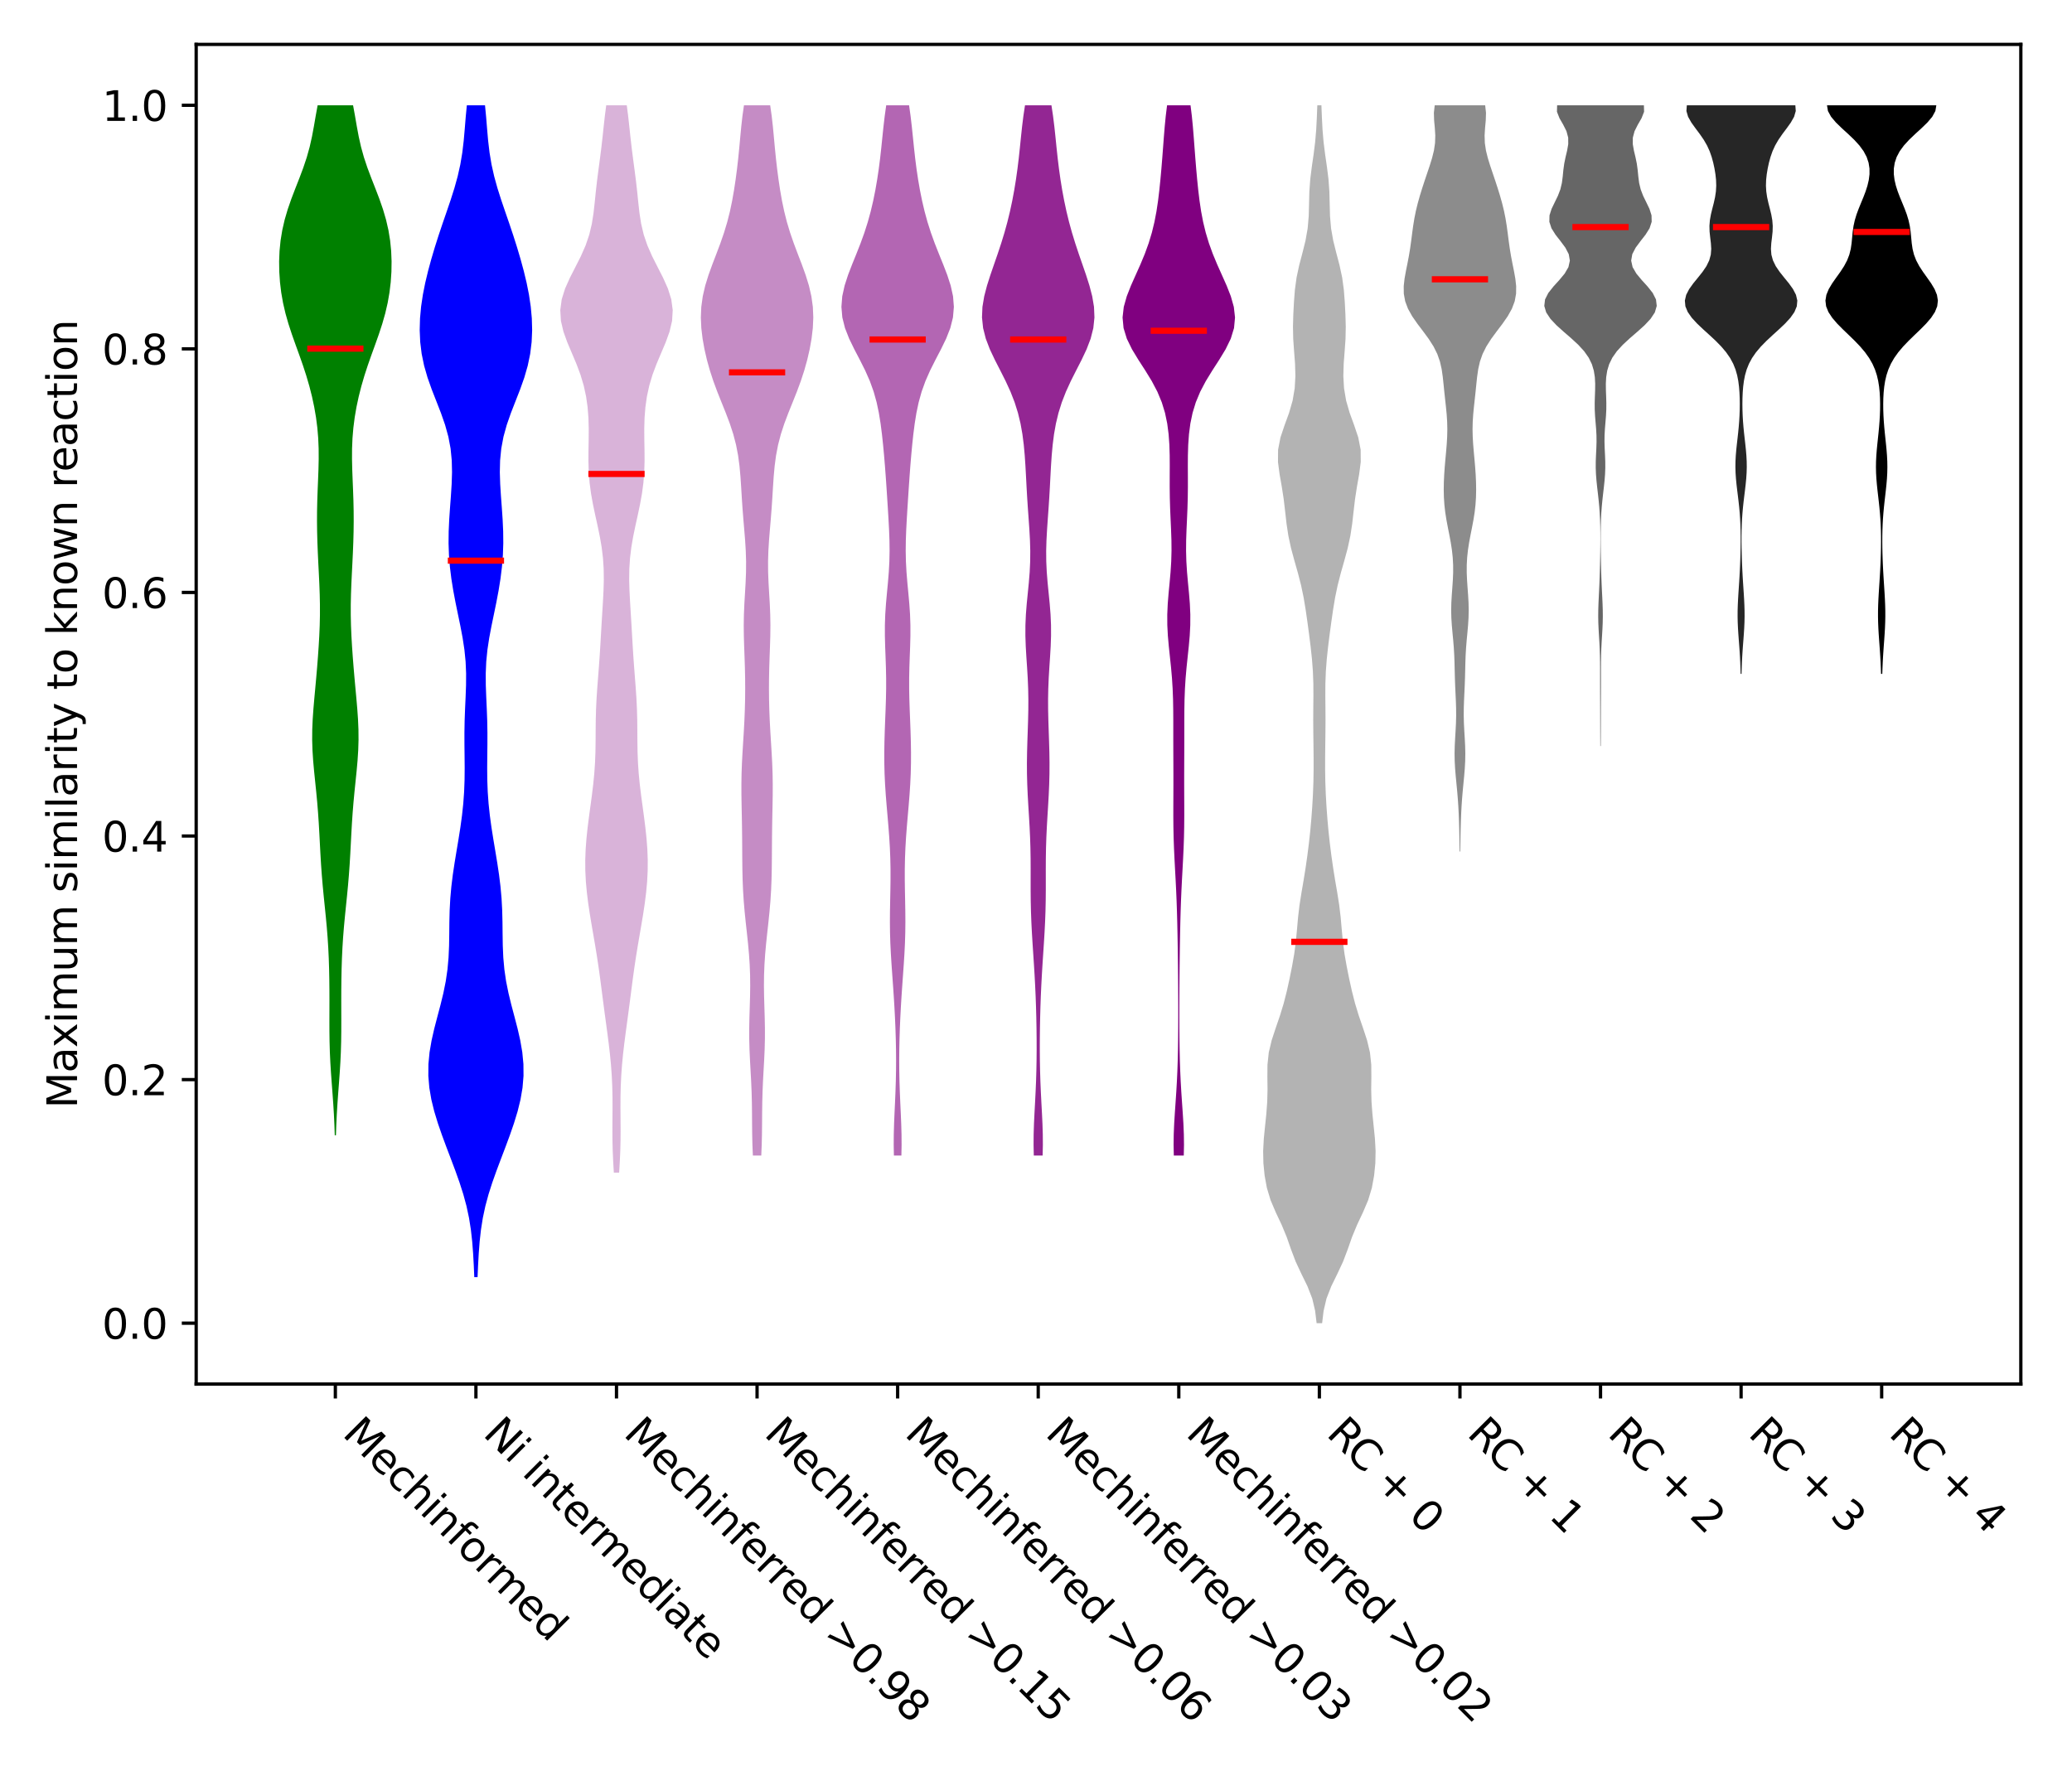 <?xml version="1.0" encoding="utf-8" standalone="no"?>
<!DOCTYPE svg PUBLIC "-//W3C//DTD SVG 1.1//EN"
  "http://www.w3.org/Graphics/SVG/1.1/DTD/svg11.dtd">
<svg xmlns:xlink="http://www.w3.org/1999/xlink" width="504pt" height="432pt" viewBox="0 0 504 432" xmlns="http://www.w3.org/2000/svg" version="1.1">
 <defs>
  <style type="text/css">*{stroke-linejoin: round; stroke-linecap: butt}</style>
 </defs>
 <g id="figure_1">
  <g id="patch_1">
   <path d="M 0 432 
L 504 432 
L 504 0 
L 0 0 
z
" style="fill: #ffffff"/>
  </g>
  <g id="axes_1">
   <g id="patch_2">
    <path d="M 47.72 336.687 
L 491.554 336.687 
L 491.554 10.8 
L 47.72 10.8 
z
" style="fill: #ffffff"/>
   </g>
   <g id="FillBetweenPolyCollection_1">
    <path d="M 81.715 276.16 
L 81.428 276.16 
L 81.341 273.629 
L 81.22 271.098 
L 81.066 268.568 
L 80.886 266.037 
L 80.694 263.506 
L 80.509 260.975 
L 80.351 258.444 
L 80.233 255.914 
L 80.161 253.383 
L 80.128 250.852 
L 80.123 248.321 
L 80.129 245.791 
L 80.134 243.26 
L 80.126 240.729 
L 80.1 238.198 
L 80.049 235.667 
L 79.968 233.137 
L 79.849 230.606 
L 79.689 228.075 
L 79.487 225.544 
L 79.251 223.014 
L 78.994 220.483 
L 78.736 217.952 
L 78.493 215.421 
L 78.279 212.89 
L 78.098 210.36 
L 77.946 207.829 
L 77.811 205.298 
L 77.68 202.767 
L 77.535 200.237 
L 77.364 197.706 
L 77.159 195.175 
L 76.92 192.644 
L 76.66 190.113 
L 76.401 187.583 
L 76.174 185.052 
L 76.01 182.521 
L 75.933 179.99 
L 75.953 177.46 
L 76.062 174.929 
L 76.241 172.398 
L 76.459 169.867 
L 76.693 167.336 
L 76.923 164.806 
L 77.14 162.275 
L 77.338 159.744 
L 77.514 157.213 
L 77.661 154.683 
L 77.767 152.152 
L 77.822 149.621 
L 77.821 147.09 
L 77.768 144.56 
L 77.674 142.029 
L 77.554 139.498 
L 77.425 136.967 
L 77.305 134.436 
L 77.206 131.906 
L 77.138 129.375 
L 77.108 126.844 
L 77.121 124.313 
L 77.176 121.783 
L 77.264 119.252 
L 77.368 116.721 
L 77.463 114.19 
L 77.52 111.659 
L 77.508 109.129 
L 77.403 106.598 
L 77.191 104.067 
L 76.866 101.536 
L 76.431 99.006 
L 75.891 96.475 
L 75.249 93.944 
L 74.51 91.413 
L 73.686 88.882 
L 72.797 86.352 
L 71.881 83.821 
L 70.984 81.29 
L 70.155 78.759 
L 69.436 76.229 
L 68.85 73.698 
L 68.406 71.167 
L 68.102 68.636 
L 67.932 66.105 
L 67.894 63.575 
L 67.996 61.044 
L 68.247 58.513 
L 68.661 55.982 
L 69.242 53.452 
L 69.984 50.921 
L 70.862 48.39 
L 71.83 45.859 
L 72.824 43.328 
L 73.774 40.798 
L 74.619 38.267 
L 75.324 35.736 
L 75.892 33.205 
L 76.363 30.675 
L 76.799 28.144 
L 77.263 25.613 
L 85.881 25.613 
L 85.881 25.613 
L 86.344 28.144 
L 86.781 30.675 
L 87.252 33.205 
L 87.82 35.736 
L 88.524 38.267 
L 89.369 40.798 
L 90.319 43.328 
L 91.314 45.859 
L 92.282 48.39 
L 93.16 50.921 
L 93.902 53.452 
L 94.483 55.982 
L 94.896 58.513 
L 95.148 61.044 
L 95.249 63.575 
L 95.212 66.105 
L 95.042 68.636 
L 94.737 71.167 
L 94.293 73.698 
L 93.708 76.229 
L 92.988 78.759 
L 92.16 81.29 
L 91.263 83.821 
L 90.346 86.352 
L 89.457 88.882 
L 88.633 91.413 
L 87.895 93.944 
L 87.253 96.475 
L 86.712 99.006 
L 86.278 101.536 
L 85.953 104.067 
L 85.741 106.598 
L 85.636 109.129 
L 85.624 111.659 
L 85.68 114.19 
L 85.776 116.721 
L 85.88 119.252 
L 85.968 121.783 
L 86.022 124.313 
L 86.035 126.844 
L 86.006 129.375 
L 85.938 131.906 
L 85.838 134.436 
L 85.718 136.967 
L 85.59 139.498 
L 85.47 142.029 
L 85.375 144.56 
L 85.322 147.09 
L 85.322 149.621 
L 85.377 152.152 
L 85.483 154.683 
L 85.629 157.213 
L 85.805 159.744 
L 86.004 162.275 
L 86.22 164.806 
L 86.45 167.336 
L 86.684 169.867 
L 86.903 172.398 
L 87.081 174.929 
L 87.191 177.46 
L 87.211 179.99 
L 87.134 182.521 
L 86.97 185.052 
L 86.742 187.583 
L 86.483 190.113 
L 86.223 192.644 
L 85.985 195.175 
L 85.779 197.706 
L 85.608 200.237 
L 85.464 202.767 
L 85.332 205.298 
L 85.198 207.829 
L 85.046 210.36 
L 84.864 212.89 
L 84.65 215.421 
L 84.408 217.952 
L 84.149 220.483 
L 83.893 223.014 
L 83.656 225.544 
L 83.454 228.075 
L 83.294 230.606 
L 83.175 233.137 
L 83.094 235.667 
L 83.043 238.198 
L 83.017 240.729 
L 83.01 243.26 
L 83.014 245.791 
L 83.021 248.321 
L 83.015 250.852 
L 82.983 253.383 
L 82.91 255.914 
L 82.793 258.444 
L 82.634 260.975 
L 82.45 263.506 
L 82.257 266.037 
L 82.077 268.568 
L 81.923 271.098 
L 81.802 273.629 
L 81.715 276.16 
z
" clip-path="url(#p380be49fbd)" style="fill: #008000"/>
   </g>
   <g id="FillBetweenPolyCollection_2">
    <path d="M 116.165 310.676 
L 115.366 310.676 
L 115.242 307.797 
L 115.082 304.917 
L 114.861 302.038 
L 114.541 299.159 
L 114.087 296.279 
L 113.473 293.4 
L 112.695 290.52 
L 111.773 287.641 
L 110.748 284.761 
L 109.665 281.882 
L 108.57 279.003 
L 107.504 276.123 
L 106.509 273.244 
L 105.631 270.364 
L 104.922 267.485 
L 104.43 264.605 
L 104.188 261.726 
L 104.21 258.847 
L 104.486 255.967 
L 104.98 253.088 
L 105.636 250.208 
L 106.385 247.329 
L 107.147 244.449 
L 107.849 241.57 
L 108.428 238.691 
L 108.848 235.811 
L 109.107 232.932 
L 109.233 230.052 
L 109.278 227.173 
L 109.306 224.293 
L 109.376 221.414 
L 109.531 218.535 
L 109.789 215.655 
L 110.144 212.776 
L 110.575 209.896 
L 111.049 207.017 
L 111.531 204.138 
L 111.986 201.258 
L 112.379 198.379 
L 112.686 195.499 
L 112.893 192.62 
L 113.001 189.74 
L 113.028 186.861 
L 113.005 183.982 
L 112.972 181.102 
L 112.968 178.223 
L 113.017 175.343 
L 113.122 172.464 
L 113.254 169.584 
L 113.36 166.705 
L 113.378 163.826 
L 113.254 160.946 
L 112.968 158.067 
L 112.531 155.187 
L 111.987 152.308 
L 111.391 149.428 
L 110.799 146.549 
L 110.255 143.67 
L 109.792 140.79 
L 109.436 137.911 
L 109.205 135.031 
L 109.108 132.152 
L 109.137 129.272 
L 109.268 126.393 
L 109.464 123.514 
L 109.679 120.634 
L 109.862 117.755 
L 109.952 114.875 
L 109.885 111.996 
L 109.601 109.116 
L 109.061 106.237 
L 108.264 103.358 
L 107.259 100.478 
L 106.137 97.599 
L 105.011 94.719 
L 103.992 91.84 
L 103.163 88.96 
L 102.567 86.081 
L 102.214 83.202 
L 102.088 80.322 
L 102.167 77.443 
L 102.432 74.563 
L 102.861 71.684 
L 103.434 68.804 
L 104.124 65.925 
L 104.906 63.046 
L 105.76 60.166 
L 106.675 57.287 
L 107.64 54.407 
L 108.633 51.528 
L 109.614 48.648 
L 110.529 45.769 
L 111.326 42.89 
L 111.97 40.01 
L 112.451 37.131 
L 112.792 34.251 
L 113.046 31.372 
L 113.28 28.492 
L 113.555 25.613 
L 117.975 25.613 
L 117.975 25.613 
L 118.25 28.492 
L 118.485 31.372 
L 118.738 34.251 
L 119.08 37.131 
L 119.561 40.01 
L 120.205 42.89 
L 121.002 45.769 
L 121.917 48.648 
L 122.897 51.528 
L 123.891 54.407 
L 124.856 57.287 
L 125.771 60.166 
L 126.625 63.046 
L 127.406 65.925 
L 128.097 68.804 
L 128.67 71.684 
L 129.099 74.563 
L 129.363 77.443 
L 129.443 80.322 
L 129.317 83.202 
L 128.963 86.081 
L 128.368 88.96 
L 127.539 91.84 
L 126.52 94.719 
L 125.394 97.599 
L 124.271 100.478 
L 123.266 103.358 
L 122.47 106.237 
L 121.93 109.116 
L 121.646 111.996 
L 121.579 114.875 
L 121.669 117.755 
L 121.851 120.634 
L 122.067 123.514 
L 122.263 126.393 
L 122.394 129.272 
L 122.422 132.152 
L 122.325 135.031 
L 122.095 137.911 
L 121.739 140.79 
L 121.276 143.67 
L 120.732 146.549 
L 120.14 149.428 
L 119.544 152.308 
L 119 155.187 
L 118.563 158.067 
L 118.276 160.946 
L 118.153 163.826 
L 118.17 166.705 
L 118.276 169.584 
L 118.408 172.464 
L 118.513 175.343 
L 118.563 178.223 
L 118.559 181.102 
L 118.526 183.982 
L 118.503 186.861 
L 118.529 189.74 
L 118.637 192.62 
L 118.844 195.499 
L 119.152 198.379 
L 119.545 201.258 
L 119.999 204.138 
L 120.482 207.017 
L 120.956 209.896 
L 121.387 212.776 
L 121.742 215.655 
L 122 218.535 
L 122.154 221.414 
L 122.225 224.293 
L 122.253 227.173 
L 122.298 230.052 
L 122.424 232.932 
L 122.683 235.811 
L 123.103 238.691 
L 123.682 241.57 
L 124.383 244.449 
L 125.146 247.329 
L 125.895 250.208 
L 126.551 253.088 
L 127.045 255.967 
L 127.32 258.847 
L 127.343 261.726 
L 127.101 264.605 
L 126.609 267.485 
L 125.9 270.364 
L 125.022 273.244 
L 124.027 276.123 
L 122.961 279.003 
L 121.866 281.882 
L 120.783 284.761 
L 119.757 287.641 
L 118.836 290.52 
L 118.058 293.4 
L 117.444 296.279 
L 116.99 299.159 
L 116.67 302.038 
L 116.449 304.917 
L 116.289 307.797 
L 116.165 310.676 
z
" clip-path="url(#p380be49fbd)" style="fill: #0000ff"/>
   </g>
   <g id="FillBetweenPolyCollection_3">
    <path d="M 150.605 285.252 
L 149.313 285.252 
L 149.158 282.63 
L 149.041 280.007 
L 148.977 277.384 
L 148.962 274.762 
L 148.978 272.139 
L 148.996 269.517 
L 148.987 266.894 
L 148.928 264.271 
L 148.805 261.649 
L 148.615 259.026 
L 148.361 256.403 
L 148.056 253.781 
L 147.715 251.158 
L 147.361 248.536 
L 147.008 245.913 
L 146.663 243.29 
L 146.325 240.668 
L 145.982 238.045 
L 145.62 235.423 
L 145.227 232.8 
L 144.802 230.177 
L 144.353 227.555 
L 143.9 224.932 
L 143.464 222.309 
L 143.072 219.687 
L 142.746 217.064 
L 142.507 214.442 
L 142.375 211.819 
L 142.359 209.196 
L 142.457 206.574 
L 142.656 203.951 
L 142.934 201.328 
L 143.265 198.706 
L 143.62 196.083 
L 143.973 193.461 
L 144.292 190.838 
L 144.553 188.215 
L 144.734 185.593 
L 144.836 182.97 
L 144.875 180.348 
L 144.888 177.725 
L 144.914 175.102 
L 144.985 172.48 
L 145.113 169.857 
L 145.29 167.234 
L 145.493 164.612 
L 145.695 161.989 
L 145.88 159.367 
L 146.043 156.744 
L 146.194 154.121 
L 146.347 151.499 
L 146.508 148.876 
L 146.668 146.253 
L 146.803 143.631 
L 146.874 141.008 
L 146.84 138.386 
L 146.67 135.763 
L 146.352 133.14 
L 145.901 130.518 
L 145.358 127.895 
L 144.779 125.273 
L 144.226 122.65 
L 143.757 120.027 
L 143.411 117.405 
L 143.206 114.782 
L 143.13 112.159 
L 143.144 109.537 
L 143.191 106.914 
L 143.207 104.292 
L 143.135 101.669 
L 142.93 99.046 
L 142.557 96.424 
L 141.987 93.801 
L 141.205 91.179 
L 140.226 88.556 
L 139.118 85.933 
L 138.007 83.311 
L 137.058 80.688 
L 136.44 78.065 
L 136.282 75.443 
L 136.633 72.82 
L 137.454 70.198 
L 138.624 67.575 
L 139.965 64.952 
L 141.29 62.33 
L 142.443 59.707 
L 143.336 57.084 
L 143.958 54.462 
L 144.369 51.839 
L 144.663 49.217 
L 144.93 46.594 
L 145.228 43.971 
L 145.564 41.349 
L 145.916 38.726 
L 146.251 36.104 
L 146.553 33.481 
L 146.832 30.858 
L 147.122 28.236 
L 147.459 25.613 
L 152.459 25.613 
L 152.459 25.613 
L 152.796 28.236 
L 153.086 30.858 
L 153.365 33.481 
L 153.667 36.104 
L 154.002 38.726 
L 154.354 41.349 
L 154.69 43.971 
L 154.988 46.594 
L 155.255 49.217 
L 155.549 51.839 
L 155.96 54.462 
L 156.582 57.084 
L 157.475 59.707 
L 158.628 62.33 
L 159.953 64.952 
L 161.294 67.575 
L 162.464 70.198 
L 163.285 72.82 
L 163.636 75.443 
L 163.478 78.065 
L 162.86 80.688 
L 161.911 83.311 
L 160.8 85.933 
L 159.692 88.556 
L 158.713 91.179 
L 157.931 93.801 
L 157.361 96.424 
L 156.988 99.046 
L 156.783 101.669 
L 156.711 104.292 
L 156.727 106.914 
L 156.774 109.537 
L 156.788 112.159 
L 156.712 114.782 
L 156.507 117.405 
L 156.161 120.027 
L 155.692 122.65 
L 155.139 125.273 
L 154.56 127.895 
L 154.017 130.518 
L 153.566 133.14 
L 153.248 135.763 
L 153.078 138.386 
L 153.044 141.008 
L 153.115 143.631 
L 153.25 146.253 
L 153.41 148.876 
L 153.571 151.499 
L 153.724 154.121 
L 153.875 156.744 
L 154.038 159.367 
L 154.223 161.989 
L 154.425 164.612 
L 154.628 167.234 
L 154.805 169.857 
L 154.933 172.48 
L 155.004 175.102 
L 155.03 177.725 
L 155.043 180.348 
L 155.082 182.97 
L 155.184 185.593 
L 155.365 188.215 
L 155.626 190.838 
L 155.945 193.461 
L 156.298 196.083 
L 156.653 198.706 
L 156.984 201.328 
L 157.262 203.951 
L 157.461 206.574 
L 157.559 209.196 
L 157.543 211.819 
L 157.411 214.442 
L 157.172 217.064 
L 156.846 219.687 
L 156.454 222.309 
L 156.018 224.932 
L 155.565 227.555 
L 155.116 230.177 
L 154.691 232.8 
L 154.298 235.423 
L 153.936 238.045 
L 153.593 240.668 
L 153.255 243.29 
L 152.91 245.913 
L 152.557 248.536 
L 152.203 251.158 
L 151.862 253.781 
L 151.557 256.403 
L 151.303 259.026 
L 151.113 261.649 
L 150.99 264.271 
L 150.931 266.894 
L 150.922 269.517 
L 150.94 272.139 
L 150.956 274.762 
L 150.941 277.384 
L 150.877 280.007 
L 150.76 282.63 
L 150.605 285.252 
z
" clip-path="url(#p380be49fbd)" style="fill: #800080; fill-opacity: 0.3"/>
   </g>
   <g id="FillBetweenPolyCollection_4">
    <path d="M 185.174 281.094 
L 183.131 281.094 
L 183.024 278.513 
L 182.964 275.933 
L 182.938 273.352 
L 182.922 270.771 
L 182.89 268.191 
L 182.821 265.61 
L 182.711 263.029 
L 182.572 260.449 
L 182.429 257.868 
L 182.312 255.288 
L 182.246 252.707 
L 182.243 250.126 
L 182.293 247.546 
L 182.372 244.965 
L 182.445 242.385 
L 182.482 239.804 
L 182.456 237.223 
L 182.357 234.643 
L 182.183 232.062 
L 181.947 229.482 
L 181.673 226.901 
L 181.389 224.32 
L 181.125 221.74 
L 180.905 219.159 
L 180.742 216.578 
L 180.637 213.998 
L 180.579 211.417 
L 180.551 208.837 
L 180.536 206.256 
L 180.518 203.675 
L 180.487 201.095 
L 180.441 198.514 
L 180.389 195.934 
L 180.348 193.353 
L 180.34 190.772 
L 180.38 188.192 
L 180.474 185.611 
L 180.612 183.03 
L 180.772 180.45 
L 180.932 177.869 
L 181.07 175.289 
L 181.174 172.708 
L 181.239 170.127 
L 181.263 167.547 
L 181.246 164.966 
L 181.19 162.386 
L 181.106 159.805 
L 181.011 157.224 
L 180.935 154.644 
L 180.908 152.063 
L 180.951 149.482 
L 181.062 146.902 
L 181.214 144.321 
L 181.365 141.741 
L 181.465 139.16 
L 181.481 136.579 
L 181.402 133.999 
L 181.242 131.418 
L 181.034 128.838 
L 180.814 126.257 
L 180.612 123.676 
L 180.439 121.096 
L 180.282 118.515 
L 180.11 115.935 
L 179.877 113.354 
L 179.533 110.773 
L 179.036 108.193 
L 178.363 105.612 
L 177.518 103.031 
L 176.544 100.451 
L 175.505 97.87 
L 174.475 95.29 
L 173.519 92.709 
L 172.675 90.128 
L 171.954 87.548 
L 171.36 84.967 
L 170.898 82.387 
L 170.591 79.806 
L 170.475 77.225 
L 170.586 74.645 
L 170.943 72.064 
L 171.54 69.483 
L 172.338 66.903 
L 173.271 64.322 
L 174.261 61.742 
L 175.232 59.161 
L 176.123 56.58 
L 176.899 54 
L 177.551 51.419 
L 178.091 48.839 
L 178.545 46.258 
L 178.934 43.677 
L 179.273 41.097 
L 179.568 38.516 
L 179.826 35.935 
L 180.063 33.355 
L 180.308 30.774 
L 180.598 28.194 
L 180.964 25.613 
L 187.341 25.613 
L 187.341 25.613 
L 187.707 28.194 
L 187.997 30.774 
L 188.242 33.355 
L 188.479 35.935 
L 188.737 38.516 
L 189.033 41.097 
L 189.372 43.677 
L 189.761 46.258 
L 190.214 48.839 
L 190.755 51.419 
L 191.406 54 
L 192.182 56.58 
L 193.073 59.161 
L 194.044 61.742 
L 195.035 64.322 
L 195.968 66.903 
L 196.765 69.483 
L 197.362 72.064 
L 197.72 74.645 
L 197.83 77.225 
L 197.714 79.806 
L 197.407 82.387 
L 196.946 84.967 
L 196.351 87.548 
L 195.631 90.128 
L 194.786 92.709 
L 193.83 95.29 
L 192.801 97.87 
L 191.761 100.451 
L 190.787 103.031 
L 189.943 105.612 
L 189.269 108.193 
L 188.772 110.773 
L 188.428 113.354 
L 188.195 115.935 
L 188.023 118.515 
L 187.866 121.096 
L 187.693 123.676 
L 187.491 126.257 
L 187.272 128.838 
L 187.063 131.418 
L 186.903 133.999 
L 186.824 136.579 
L 186.84 139.16 
L 186.941 141.741 
L 187.091 144.321 
L 187.244 146.902 
L 187.354 149.482 
L 187.397 152.063 
L 187.37 154.644 
L 187.294 157.224 
L 187.2 159.805 
L 187.115 162.386 
L 187.06 164.966 
L 187.043 167.547 
L 187.067 170.127 
L 187.131 172.708 
L 187.235 175.289 
L 187.373 177.869 
L 187.533 180.45 
L 187.693 183.03 
L 187.831 185.611 
L 187.925 188.192 
L 187.966 190.772 
L 187.957 193.353 
L 187.916 195.934 
L 187.864 198.514 
L 187.818 201.095 
L 187.787 203.675 
L 187.769 206.256 
L 187.754 208.837 
L 187.727 211.417 
L 187.668 213.998 
L 187.563 216.578 
L 187.4 219.159 
L 187.18 221.74 
L 186.916 224.32 
L 186.632 226.901 
L 186.358 229.482 
L 186.123 232.062 
L 185.949 234.643 
L 185.849 237.223 
L 185.823 239.804 
L 185.86 242.385 
L 185.934 244.965 
L 186.012 247.546 
L 186.062 250.126 
L 186.059 252.707 
L 185.994 255.288 
L 185.877 257.868 
L 185.733 260.449 
L 185.594 263.029 
L 185.484 265.61 
L 185.416 268.191 
L 185.383 270.771 
L 185.367 273.352 
L 185.341 275.933 
L 185.281 278.513 
L 185.174 281.094 
z
" clip-path="url(#p380be49fbd)" style="fill: #800080; fill-opacity: 0.45"/>
   </g>
   <g id="FillBetweenPolyCollection_5">
    <path d="M 219.257 281.094 
L 217.435 281.094 
L 217.387 278.513 
L 217.405 275.933 
L 217.478 273.352 
L 217.587 270.771 
L 217.708 268.191 
L 217.817 265.61 
L 217.901 263.029 
L 217.952 260.449 
L 217.966 257.868 
L 217.946 255.288 
L 217.893 252.707 
L 217.809 250.126 
L 217.698 247.546 
L 217.562 244.965 
L 217.404 242.385 
L 217.229 239.804 
L 217.044 237.223 
L 216.862 234.643 
L 216.699 232.062 
L 216.571 229.482 
L 216.492 226.901 
L 216.464 224.32 
L 216.48 221.74 
L 216.526 219.159 
L 216.577 216.578 
L 216.612 213.998 
L 216.611 211.417 
L 216.56 208.837 
L 216.457 206.256 
L 216.303 203.675 
L 216.108 201.095 
L 215.888 198.514 
L 215.663 195.934 
L 215.455 193.353 
L 215.285 190.772 
L 215.165 188.192 
L 215.103 185.611 
L 215.095 183.03 
L 215.135 180.45 
L 215.21 177.869 
L 215.308 175.289 
L 215.41 172.708 
L 215.497 170.127 
L 215.547 167.547 
L 215.547 164.966 
L 215.495 162.386 
L 215.405 159.805 
L 215.308 157.224 
L 215.242 154.644 
L 215.242 152.063 
L 215.331 149.482 
L 215.505 146.902 
L 215.737 144.321 
L 215.983 141.741 
L 216.194 139.16 
L 216.334 136.579 
L 216.387 133.999 
L 216.355 131.418 
L 216.258 128.838 
L 216.12 126.257 
L 215.963 123.676 
L 215.799 121.096 
L 215.629 118.515 
L 215.451 115.935 
L 215.257 113.354 
L 215.043 110.773 
L 214.802 108.193 
L 214.526 105.612 
L 214.195 103.031 
L 213.779 100.451 
L 213.235 97.87 
L 212.516 95.29 
L 211.588 92.709 
L 210.451 90.128 
L 209.156 87.548 
L 207.809 84.967 
L 206.553 82.387 
L 205.54 79.806 
L 204.89 77.225 
L 204.669 74.645 
L 204.873 72.064 
L 205.442 69.483 
L 206.277 66.903 
L 207.27 64.322 
L 208.316 61.742 
L 209.332 59.161 
L 210.265 56.58 
L 211.086 54 
L 211.794 51.419 
L 212.4 48.839 
L 212.92 46.258 
L 213.367 43.677 
L 213.753 41.097 
L 214.083 38.516 
L 214.369 35.935 
L 214.633 33.355 
L 214.901 30.774 
L 215.205 28.194 
L 215.565 25.613 
L 221.128 25.613 
L 221.128 25.613 
L 221.488 28.194 
L 221.791 30.774 
L 222.06 33.355 
L 222.323 35.935 
L 222.61 38.516 
L 222.94 41.097 
L 223.325 43.677 
L 223.773 46.258 
L 224.293 48.839 
L 224.898 51.419 
L 225.606 54 
L 226.428 56.58 
L 227.361 59.161 
L 228.377 61.742 
L 229.423 64.322 
L 230.415 66.903 
L 231.251 69.483 
L 231.82 72.064 
L 232.024 74.645 
L 231.802 77.225 
L 231.153 79.806 
L 230.139 82.387 
L 228.883 84.967 
L 227.536 87.548 
L 226.242 90.128 
L 225.105 92.709 
L 224.177 95.29 
L 223.458 97.87 
L 222.913 100.451 
L 222.498 103.031 
L 222.167 105.612 
L 221.89 108.193 
L 221.65 110.773 
L 221.435 113.354 
L 221.242 115.935 
L 221.064 118.515 
L 220.894 121.096 
L 220.729 123.676 
L 220.572 126.257 
L 220.435 128.838 
L 220.338 131.418 
L 220.306 133.999 
L 220.358 136.579 
L 220.499 139.16 
L 220.71 141.741 
L 220.955 144.321 
L 221.187 146.902 
L 221.362 149.482 
L 221.45 152.063 
L 221.451 154.644 
L 221.385 157.224 
L 221.287 159.805 
L 221.198 162.386 
L 221.146 164.966 
L 221.146 167.547 
L 221.196 170.127 
L 221.282 172.708 
L 221.384 175.289 
L 221.482 177.869 
L 221.558 180.45 
L 221.597 183.03 
L 221.59 185.611 
L 221.527 188.192 
L 221.408 190.772 
L 221.238 193.353 
L 221.03 195.934 
L 220.805 198.514 
L 220.585 201.095 
L 220.39 203.675 
L 220.236 206.256 
L 220.132 208.837 
L 220.082 211.417 
L 220.081 213.998 
L 220.116 216.578 
L 220.167 219.159 
L 220.212 221.74 
L 220.229 224.32 
L 220.201 226.901 
L 220.121 229.482 
L 219.994 232.062 
L 219.831 234.643 
L 219.649 237.223 
L 219.464 239.804 
L 219.288 242.385 
L 219.13 244.965 
L 218.995 247.546 
L 218.883 250.126 
L 218.8 252.707 
L 218.746 255.288 
L 218.726 257.868 
L 218.741 260.449 
L 218.792 263.029 
L 218.876 265.61 
L 218.985 268.191 
L 219.105 270.771 
L 219.214 273.352 
L 219.288 275.933 
L 219.305 278.513 
L 219.257 281.094 
z
" clip-path="url(#p380be49fbd)" style="fill: #800080; fill-opacity: 0.6"/>
   </g>
   <g id="FillBetweenPolyCollection_6">
    <path d="M 253.615 281.094 
L 251.464 281.094 
L 251.409 278.513 
L 251.427 275.933 
L 251.508 273.352 
L 251.632 270.771 
L 251.771 268.191 
L 251.902 265.61 
L 252.011 263.029 
L 252.089 260.449 
L 252.136 257.868 
L 252.156 255.288 
L 252.15 252.707 
L 252.122 250.126 
L 252.073 247.546 
L 252.003 244.965 
L 251.911 242.385 
L 251.795 239.804 
L 251.657 237.223 
L 251.5 234.643 
L 251.331 232.062 
L 251.161 229.482 
L 251.004 226.901 
L 250.872 224.32 
L 250.776 221.74 
L 250.719 219.159 
L 250.697 216.578 
L 250.696 213.998 
L 250.699 211.417 
L 250.687 208.837 
L 250.643 206.256 
L 250.56 203.675 
L 250.439 201.095 
L 250.289 198.514 
L 250.129 195.934 
L 249.982 193.353 
L 249.869 190.772 
L 249.804 188.192 
L 249.791 185.611 
L 249.827 183.03 
L 249.899 180.45 
L 249.987 177.869 
L 250.071 175.289 
L 250.129 172.708 
L 250.141 170.127 
L 250.094 167.547 
L 249.987 164.966 
L 249.832 162.386 
L 249.658 159.805 
L 249.507 157.224 
L 249.419 154.644 
L 249.427 152.063 
L 249.54 149.482 
L 249.743 146.902 
L 249.999 144.321 
L 250.255 141.741 
L 250.462 139.16 
L 250.584 136.579 
L 250.605 133.999 
L 250.532 131.418 
L 250.39 128.838 
L 250.211 126.257 
L 250.026 123.676 
L 249.856 121.096 
L 249.708 118.515 
L 249.573 115.935 
L 249.432 113.354 
L 249.259 110.773 
L 249.023 108.193 
L 248.693 105.612 
L 248.233 103.031 
L 247.612 100.451 
L 246.804 97.87 
L 245.799 95.29 
L 244.616 92.709 
L 243.316 90.128 
L 241.994 87.548 
L 240.775 84.967 
L 239.788 82.387 
L 239.133 79.806 
L 238.862 77.225 
L 238.972 74.645 
L 239.405 72.064 
L 240.078 69.483 
L 240.9 66.903 
L 241.789 64.322 
L 242.683 61.742 
L 243.539 59.161 
L 244.329 56.58 
L 245.041 54 
L 245.67 51.419 
L 246.222 48.839 
L 246.704 46.258 
L 247.124 43.677 
L 247.488 41.097 
L 247.802 38.516 
L 248.08 35.935 
L 248.341 33.355 
L 248.616 30.774 
L 248.936 28.194 
L 249.324 25.613 
L 255.756 25.613 
L 255.756 25.613 
L 256.144 28.194 
L 256.464 30.774 
L 256.739 33.355 
L 257 35.935 
L 257.277 38.516 
L 257.592 41.097 
L 257.956 43.677 
L 258.376 46.258 
L 258.858 48.839 
L 259.409 51.419 
L 260.039 54 
L 260.75 56.58 
L 261.541 59.161 
L 262.397 61.742 
L 263.291 64.322 
L 264.18 66.903 
L 265.002 69.483 
L 265.675 72.064 
L 266.108 74.645 
L 266.217 77.225 
L 265.947 79.806 
L 265.292 82.387 
L 264.305 84.967 
L 263.086 87.548 
L 261.764 90.128 
L 260.463 92.709 
L 259.281 95.29 
L 258.276 97.87 
L 257.468 100.451 
L 256.847 103.031 
L 256.387 105.612 
L 256.057 108.193 
L 255.821 110.773 
L 255.648 113.354 
L 255.507 115.935 
L 255.372 118.515 
L 255.224 121.096 
L 255.054 123.676 
L 254.869 126.257 
L 254.69 128.838 
L 254.548 131.418 
L 254.475 133.999 
L 254.496 136.579 
L 254.618 139.16 
L 254.825 141.741 
L 255.081 144.321 
L 255.336 146.902 
L 255.54 149.482 
L 255.653 152.063 
L 255.661 154.644 
L 255.573 157.224 
L 255.421 159.805 
L 255.248 162.386 
L 255.093 164.966 
L 254.986 167.547 
L 254.939 170.127 
L 254.951 172.708 
L 255.009 175.289 
L 255.093 177.869 
L 255.181 180.45 
L 255.253 183.03 
L 255.289 185.611 
L 255.276 188.192 
L 255.211 190.772 
L 255.098 193.353 
L 254.951 195.934 
L 254.791 198.514 
L 254.641 201.095 
L 254.52 203.675 
L 254.436 206.256 
L 254.393 208.837 
L 254.381 211.417 
L 254.384 213.998 
L 254.383 216.578 
L 254.361 219.159 
L 254.304 221.74 
L 254.208 224.32 
L 254.076 226.901 
L 253.919 229.482 
L 253.749 232.062 
L 253.58 234.643 
L 253.423 237.223 
L 253.285 239.804 
L 253.169 242.385 
L 253.077 244.965 
L 253.007 247.546 
L 252.958 250.126 
L 252.93 252.707 
L 252.924 255.288 
L 252.943 257.868 
L 252.991 260.449 
L 253.069 263.029 
L 253.178 265.61 
L 253.309 268.191 
L 253.448 270.771 
L 253.572 273.352 
L 253.653 275.933 
L 253.671 278.513 
L 253.615 281.094 
z
" clip-path="url(#p380be49fbd)" style="fill: #800080; fill-opacity: 0.85"/>
   </g>
   <g id="FillBetweenPolyCollection_7">
    <path d="M 287.944 281.094 
L 285.523 281.094 
L 285.469 278.513 
L 285.502 275.933 
L 285.61 273.352 
L 285.77 270.771 
L 285.949 268.191 
L 286.123 265.61 
L 286.272 263.029 
L 286.39 260.449 
L 286.476 257.868 
L 286.535 255.288 
L 286.573 252.707 
L 286.594 250.126 
L 286.602 247.546 
L 286.602 244.965 
L 286.594 242.385 
L 286.579 239.804 
L 286.558 237.223 
L 286.53 234.643 
L 286.497 232.062 
L 286.458 229.482 
L 286.412 226.901 
L 286.356 224.32 
L 286.286 221.74 
L 286.198 219.159 
L 286.089 216.578 
L 285.96 213.998 
L 285.82 211.417 
L 285.683 208.837 
L 285.563 206.256 
L 285.473 203.675 
L 285.421 201.095 
L 285.401 198.514 
L 285.404 195.934 
L 285.416 193.353 
L 285.423 190.772 
L 285.422 188.192 
L 285.413 185.611 
L 285.402 183.03 
L 285.395 180.45 
L 285.394 177.869 
L 285.394 175.289 
L 285.38 172.708 
L 285.335 170.127 
L 285.237 167.547 
L 285.075 164.966 
L 284.849 162.386 
L 284.578 159.805 
L 284.304 157.224 
L 284.075 154.644 
L 283.94 152.063 
L 283.929 149.482 
L 284.043 146.902 
L 284.251 144.321 
L 284.5 141.741 
L 284.73 139.16 
L 284.893 136.579 
L 284.963 133.999 
L 284.942 131.418 
L 284.853 128.838 
L 284.736 126.257 
L 284.626 123.676 
L 284.552 121.096 
L 284.521 118.515 
L 284.524 115.935 
L 284.535 113.354 
L 284.52 110.773 
L 284.441 108.193 
L 284.256 105.612 
L 283.92 103.031 
L 283.384 100.451 
L 282.597 97.87 
L 281.523 95.29 
L 280.164 92.709 
L 278.584 90.128 
L 276.916 87.548 
L 275.35 84.967 
L 274.089 82.387 
L 273.297 79.806 
L 273.056 77.225 
L 273.35 74.645 
L 274.078 72.064 
L 275.093 69.483 
L 276.243 66.903 
L 277.398 64.322 
L 278.469 61.742 
L 279.404 59.161 
L 280.184 56.58 
L 280.81 54 
L 281.302 51.419 
L 281.689 48.839 
L 282 46.258 
L 282.264 43.677 
L 282.497 41.097 
L 282.708 38.516 
L 282.905 35.935 
L 283.099 33.355 
L 283.31 30.774 
L 283.564 28.194 
L 283.881 25.613 
L 289.586 25.613 
L 289.586 25.613 
L 289.903 28.194 
L 290.157 30.774 
L 290.368 33.355 
L 290.562 35.935 
L 290.759 38.516 
L 290.97 41.097 
L 291.203 43.677 
L 291.467 46.258 
L 291.779 48.839 
L 292.165 51.419 
L 292.657 54 
L 293.283 56.58 
L 294.063 59.161 
L 294.998 61.742 
L 296.069 64.322 
L 297.225 66.903 
L 298.374 69.483 
L 299.389 72.064 
L 300.117 74.645 
L 300.411 77.225 
L 300.17 79.806 
L 299.378 82.387 
L 298.117 84.967 
L 296.551 87.548 
L 294.883 90.128 
L 293.303 92.709 
L 291.944 95.29 
L 290.87 97.87 
L 290.083 100.451 
L 289.547 103.031 
L 289.211 105.612 
L 289.026 108.193 
L 288.947 110.773 
L 288.932 113.354 
L 288.944 115.935 
L 288.946 118.515 
L 288.915 121.096 
L 288.841 123.676 
L 288.732 126.257 
L 288.614 128.838 
L 288.525 131.418 
L 288.504 133.999 
L 288.574 136.579 
L 288.737 139.16 
L 288.967 141.741 
L 289.216 144.321 
L 289.424 146.902 
L 289.538 149.482 
L 289.527 152.063 
L 289.392 154.644 
L 289.164 157.224 
L 288.889 159.805 
L 288.619 162.386 
L 288.392 164.966 
L 288.23 167.547 
L 288.132 170.127 
L 288.087 172.708 
L 288.074 175.289 
L 288.073 177.869 
L 288.072 180.45 
L 288.065 183.03 
L 288.054 185.611 
L 288.045 188.192 
L 288.044 190.772 
L 288.052 193.353 
L 288.063 195.934 
L 288.066 198.514 
L 288.046 201.095 
L 287.994 203.675 
L 287.905 206.256 
L 287.784 208.837 
L 287.647 211.417 
L 287.507 213.998 
L 287.379 216.578 
L 287.269 219.159 
L 287.181 221.74 
L 287.111 224.32 
L 287.055 226.901 
L 287.009 229.482 
L 286.97 232.062 
L 286.937 234.643 
L 286.909 237.223 
L 286.888 239.804 
L 286.873 242.385 
L 286.865 244.965 
L 286.865 247.546 
L 286.874 250.126 
L 286.895 252.707 
L 286.932 255.288 
L 286.991 257.868 
L 287.077 260.449 
L 287.195 263.029 
L 287.344 265.61 
L 287.518 268.191 
L 287.698 270.771 
L 287.857 273.352 
L 287.965 275.933 
L 287.998 278.513 
L 287.944 281.094 
z
" clip-path="url(#p380be49fbd)" style="fill: #800080"/>
   </g>
   <g id="FillBetweenPolyCollection_8">
    <path d="M 321.597 321.874 
L 320.257 321.874 
L 319.898 318.881 
L 319.197 315.889 
L 318.032 312.896 
L 316.568 309.904 
L 315.168 306.911 
L 314.031 303.919 
L 312.984 300.926 
L 311.746 297.934 
L 310.334 294.941 
L 309.059 291.949 
L 308.158 288.956 
L 307.611 285.964 
L 307.314 282.971 
L 307.25 279.978 
L 307.413 276.986 
L 307.713 273.993 
L 308.023 271.001 
L 308.244 268.008 
L 308.32 265.016 
L 308.281 262.023 
L 308.302 259.031 
L 308.617 256.038 
L 309.329 253.046 
L 310.314 250.053 
L 311.342 247.061 
L 312.254 244.068 
L 313.016 241.075 
L 313.676 238.083 
L 314.278 235.09 
L 314.803 232.098 
L 315.201 229.105 
L 315.483 226.113 
L 315.747 223.12 
L 316.106 220.128 
L 316.578 217.135 
L 317.091 214.143 
L 317.572 211.15 
L 318.001 208.158 
L 318.38 205.165 
L 318.706 202.173 
L 318.976 199.18 
L 319.196 196.187 
L 319.367 193.195 
L 319.478 190.202 
L 319.526 187.21 
L 319.524 184.217 
L 319.492 181.225 
L 319.453 178.232 
L 319.433 175.24 
L 319.449 172.247 
L 319.478 169.255 
L 319.463 166.262 
L 319.349 163.27 
L 319.121 160.277 
L 318.8 157.285 
L 318.423 154.292 
L 318.02 151.299 
L 317.59 148.307 
L 317.091 145.314 
L 316.465 142.322 
L 315.694 139.329 
L 314.842 136.337 
L 314.035 133.344 
L 313.389 130.352 
L 312.936 127.359 
L 312.599 124.367 
L 312.246 121.374 
L 311.784 118.382 
L 311.254 115.389 
L 310.862 112.397 
L 310.884 109.404 
L 311.465 106.411 
L 312.47 103.419 
L 313.561 100.426 
L 314.423 97.434 
L 314.927 94.441 
L 315.097 91.449 
L 315.01 88.456 
L 314.779 85.464 
L 314.568 82.471 
L 314.505 79.479 
L 314.589 76.486 
L 314.744 73.494 
L 314.974 70.501 
L 315.38 67.509 
L 316.022 64.516 
L 316.812 61.523 
L 317.556 58.531 
L 318.083 55.538 
L 318.34 52.546 
L 318.418 49.553 
L 318.495 46.561 
L 318.713 43.568 
L 319.088 40.576 
L 319.522 37.583 
L 319.898 34.591 
L 320.155 31.598 
L 320.31 28.606 
L 320.429 25.613 
L 321.425 25.613 
L 321.425 25.613 
L 321.544 28.606 
L 321.699 31.598 
L 321.956 34.591 
L 322.332 37.583 
L 322.767 40.576 
L 323.141 43.568 
L 323.359 46.561 
L 323.437 49.553 
L 323.515 52.546 
L 323.771 55.538 
L 324.298 58.531 
L 325.043 61.523 
L 325.832 64.516 
L 326.474 67.509 
L 326.88 70.501 
L 327.11 73.494 
L 327.265 76.486 
L 327.349 79.479 
L 327.287 82.471 
L 327.076 85.464 
L 326.845 88.456 
L 326.757 91.449 
L 326.927 94.441 
L 327.431 97.434 
L 328.294 100.426 
L 329.384 103.419 
L 330.389 106.411 
L 330.97 109.404 
L 330.993 112.397 
L 330.601 115.389 
L 330.07 118.382 
L 329.608 121.374 
L 329.255 124.367 
L 328.918 127.359 
L 328.465 130.352 
L 327.819 133.344 
L 327.012 136.337 
L 326.16 139.329 
L 325.39 142.322 
L 324.764 145.314 
L 324.265 148.307 
L 323.835 151.299 
L 323.431 154.292 
L 323.054 157.285 
L 322.733 160.277 
L 322.505 163.27 
L 322.392 166.262 
L 322.376 169.255 
L 322.406 172.247 
L 322.422 175.24 
L 322.402 178.232 
L 322.363 181.225 
L 322.331 184.217 
L 322.328 187.21 
L 322.376 190.202 
L 322.488 193.195 
L 322.659 196.187 
L 322.878 199.18 
L 323.148 202.173 
L 323.475 205.165 
L 323.854 208.158 
L 324.282 211.15 
L 324.763 214.143 
L 325.277 217.135 
L 325.749 220.128 
L 326.107 223.12 
L 326.371 226.113 
L 326.653 229.105 
L 327.052 232.098 
L 327.577 235.09 
L 328.178 238.083 
L 328.839 241.075 
L 329.601 244.068 
L 330.512 247.061 
L 331.541 250.053 
L 332.525 253.046 
L 333.237 256.038 
L 333.553 259.031 
L 333.573 262.023 
L 333.534 265.016 
L 333.611 268.008 
L 333.832 271.001 
L 334.141 273.993 
L 334.442 276.986 
L 334.605 279.978 
L 334.541 282.971 
L 334.244 285.964 
L 333.697 288.956 
L 332.796 291.949 
L 331.521 294.941 
L 330.109 297.934 
L 328.871 300.926 
L 327.823 303.919 
L 326.686 306.911 
L 325.287 309.904 
L 323.823 312.896 
L 322.658 315.889 
L 321.956 318.881 
L 321.597 321.874 
z
" clip-path="url(#p380be49fbd)" style="fill-opacity: 0.3"/>
   </g>
   <g id="FillBetweenPolyCollection_9">
    <path d="M 355.197 207.133 
L 355.045 207.133 
L 355.019 205.299 
L 354.987 203.466 
L 354.947 201.632 
L 354.894 199.798 
L 354.823 197.965 
L 354.728 196.131 
L 354.603 194.298 
L 354.448 192.464 
L 354.273 190.631 
L 354.096 188.797 
L 353.944 186.964 
L 353.844 185.13 
L 353.814 183.297 
L 353.855 181.463 
L 353.949 179.63 
L 354.06 177.796 
L 354.153 175.963 
L 354.199 174.129 
L 354.187 172.295 
L 354.127 170.462 
L 354.042 168.628 
L 353.958 166.795 
L 353.892 164.961 
L 353.845 163.128 
L 353.802 161.294 
L 353.738 159.461 
L 353.633 157.627 
L 353.485 155.794 
L 353.311 153.96 
L 353.147 152.127 
L 353.03 150.293 
L 352.989 148.46 
L 353.028 146.626 
L 353.133 144.793 
L 353.268 142.959 
L 353.393 141.125 
L 353.469 139.292 
L 353.466 137.458 
L 353.366 135.625 
L 353.169 133.791 
L 352.886 131.958 
L 352.543 130.124 
L 352.179 128.291 
L 351.834 126.457 
L 351.546 124.624 
L 351.338 122.79 
L 351.218 120.957 
L 351.178 119.123 
L 351.208 117.29 
L 351.292 115.456 
L 351.42 113.623 
L 351.579 111.789 
L 351.748 109.955 
L 351.903 108.122 
L 352.013 106.288 
L 352.054 104.455 
L 352.013 102.621 
L 351.893 100.788 
L 351.716 98.954 
L 351.515 97.121 
L 351.317 95.287 
L 351.132 93.454 
L 350.937 91.62 
L 350.672 89.787 
L 350.257 87.953 
L 349.615 86.12 
L 348.702 84.286 
L 347.531 82.452 
L 346.184 80.619 
L 344.794 78.785 
L 343.516 76.952 
L 342.49 75.118 
L 341.8 73.285 
L 341.466 71.451 
L 341.443 69.618 
L 341.647 67.784 
L 341.977 65.951 
L 342.347 64.117 
L 342.698 62.284 
L 343.001 60.45 
L 343.258 58.617 
L 343.493 56.783 
L 343.741 54.95 
L 344.038 53.116 
L 344.408 51.282 
L 344.857 49.449 
L 345.372 47.615 
L 345.937 45.782 
L 346.537 43.948 
L 347.157 42.115 
L 347.773 40.281 
L 348.341 38.448 
L 348.794 36.614 
L 349.066 34.781 
L 349.124 32.947 
L 349.009 31.114 
L 348.839 29.28 
L 348.781 27.447 
L 348.985 25.613 
L 361.257 25.613 
L 361.257 25.613 
L 361.461 27.447 
L 361.402 29.28 
L 361.233 31.114 
L 361.118 32.947 
L 361.176 34.781 
L 361.448 36.614 
L 361.901 38.448 
L 362.469 40.281 
L 363.085 42.115 
L 363.705 43.948 
L 364.304 45.782 
L 364.87 47.615 
L 365.385 49.449 
L 365.834 51.282 
L 366.204 53.116 
L 366.501 54.95 
L 366.749 56.783 
L 366.984 58.617 
L 367.241 60.45 
L 367.544 62.284 
L 367.895 64.117 
L 368.265 65.951 
L 368.595 67.784 
L 368.798 69.618 
L 368.776 71.451 
L 368.442 73.285 
L 367.752 75.118 
L 366.726 76.952 
L 365.448 78.785 
L 364.058 80.619 
L 362.71 82.452 
L 361.54 84.286 
L 360.627 86.12 
L 359.985 87.953 
L 359.57 89.787 
L 359.305 91.62 
L 359.109 93.454 
L 358.925 95.287 
L 358.727 97.121 
L 358.526 98.954 
L 358.349 100.788 
L 358.229 102.621 
L 358.187 104.455 
L 358.229 106.288 
L 358.339 108.122 
L 358.494 109.955 
L 358.663 111.789 
L 358.821 113.623 
L 358.95 115.456 
L 359.034 117.29 
L 359.063 119.123 
L 359.024 120.957 
L 358.904 122.79 
L 358.696 124.624 
L 358.408 126.457 
L 358.063 128.291 
L 357.699 130.124 
L 357.356 131.958 
L 357.073 133.791 
L 356.875 135.625 
L 356.776 137.458 
L 356.773 139.292 
L 356.849 141.125 
L 356.974 142.959 
L 357.109 144.793 
L 357.214 146.626 
L 357.253 148.46 
L 357.211 150.293 
L 357.095 152.127 
L 356.931 153.96 
L 356.757 155.794 
L 356.609 157.627 
L 356.504 159.461 
L 356.44 161.294 
L 356.396 163.128 
L 356.35 164.961 
L 356.284 166.795 
L 356.2 168.628 
L 356.115 170.462 
L 356.055 172.295 
L 356.043 174.129 
L 356.089 175.963 
L 356.181 177.796 
L 356.293 179.63 
L 356.386 181.463 
L 356.428 183.297 
L 356.398 185.13 
L 356.298 186.964 
L 356.146 188.797 
L 355.969 190.631 
L 355.794 192.464 
L 355.639 194.298 
L 355.514 196.131 
L 355.419 197.965 
L 355.348 199.798 
L 355.295 201.632 
L 355.255 203.466 
L 355.223 205.299 
L 355.197 207.133 
z
" clip-path="url(#p380be49fbd)" style="fill-opacity: 0.45"/>
   </g>
   <g id="FillBetweenPolyCollection_10">
    <path d="M 389.362 181.482 
L 389.267 181.482 
L 389.258 179.908 
L 389.251 178.333 
L 389.246 176.759 
L 389.242 175.184 
L 389.239 173.61 
L 389.234 172.035 
L 389.228 170.461 
L 389.221 168.887 
L 389.216 167.312 
L 389.213 165.738 
L 389.213 164.163 
L 389.212 162.589 
L 389.202 161.014 
L 389.174 159.44 
L 389.121 157.866 
L 389.043 156.291 
L 388.947 154.717 
L 388.854 153.142 
L 388.784 151.568 
L 388.753 149.993 
L 388.768 148.419 
L 388.818 146.845 
L 388.891 145.27 
L 388.968 143.696 
L 389.04 142.121 
L 389.102 140.547 
L 389.152 138.972 
L 389.193 137.398 
L 389.226 135.823 
L 389.252 134.249 
L 389.27 132.675 
L 389.279 131.1 
L 389.274 129.526 
L 389.251 127.951 
L 389.202 126.377 
L 389.122 124.802 
L 389.006 123.228 
L 388.856 121.654 
L 388.681 120.079 
L 388.498 118.505 
L 388.333 116.93 
L 388.21 115.356 
L 388.151 113.781 
L 388.16 112.207 
L 388.222 110.633 
L 388.299 109.058 
L 388.347 107.484 
L 388.331 105.909 
L 388.245 104.335 
L 388.115 102.76 
L 387.988 101.186 
L 387.908 99.611 
L 387.898 98.037 
L 387.944 96.463 
L 388.002 94.888 
L 388.018 93.314 
L 387.933 91.739 
L 387.685 90.165 
L 387.211 88.59 
L 386.444 87.016 
L 385.338 85.442 
L 383.896 83.867 
L 382.193 82.293 
L 380.373 80.718 
L 378.624 79.144 
L 377.141 77.569 
L 376.1 75.995 
L 375.637 74.421 
L 375.82 72.846 
L 376.615 71.272 
L 377.86 69.697 
L 379.29 68.123 
L 380.598 66.548 
L 381.512 64.974 
L 381.859 63.399 
L 381.587 61.825 
L 380.769 60.251 
L 379.602 58.676 
L 378.371 57.102 
L 377.382 55.527 
L 376.867 53.953 
L 376.907 52.378 
L 377.412 50.804 
L 378.169 49.23 
L 378.938 47.655 
L 379.541 46.081 
L 379.918 44.506 
L 380.122 42.932 
L 380.275 41.357 
L 380.491 39.783 
L 380.815 38.209 
L 381.191 36.634 
L 381.466 35.06 
L 381.455 33.485 
L 381.034 31.911 
L 380.244 30.336 
L 379.339 28.762 
L 378.716 27.187 
L 378.759 25.613 
L 399.87 25.613 
L 399.87 25.613 
L 399.913 27.187 
L 399.291 28.762 
L 398.385 30.336 
L 397.595 31.911 
L 397.174 33.485 
L 397.163 35.06 
L 397.438 36.634 
L 397.814 38.209 
L 398.139 39.783 
L 398.354 41.357 
L 398.507 42.932 
L 398.711 44.506 
L 399.088 46.081 
L 399.691 47.655 
L 400.46 49.23 
L 401.218 50.804 
L 401.722 52.378 
L 401.762 53.953 
L 401.247 55.527 
L 400.258 57.102 
L 399.027 58.676 
L 397.86 60.251 
L 397.043 61.825 
L 396.77 63.399 
L 397.117 64.974 
L 398.031 66.548 
L 399.339 68.123 
L 400.769 69.697 
L 402.015 71.272 
L 402.809 72.846 
L 402.992 74.421 
L 402.529 75.995 
L 401.488 77.569 
L 400.005 79.144 
L 398.256 80.718 
L 396.436 82.293 
L 394.733 83.867 
L 393.291 85.442 
L 392.185 87.016 
L 391.418 88.59 
L 390.944 90.165 
L 390.696 91.739 
L 390.611 93.314 
L 390.627 94.888 
L 390.685 96.463 
L 390.731 98.037 
L 390.721 99.611 
L 390.642 101.186 
L 390.514 102.76 
L 390.384 104.335 
L 390.298 105.909 
L 390.282 107.484 
L 390.33 109.058 
L 390.407 110.633 
L 390.469 112.207 
L 390.479 113.781 
L 390.419 115.356 
L 390.297 116.93 
L 390.131 118.505 
L 389.948 120.079 
L 389.773 121.654 
L 389.623 123.228 
L 389.507 124.802 
L 389.427 126.377 
L 389.379 127.951 
L 389.355 129.526 
L 389.35 131.1 
L 389.359 132.675 
L 389.377 134.249 
L 389.403 135.823 
L 389.436 137.398 
L 389.477 138.972 
L 389.527 140.547 
L 389.589 142.121 
L 389.661 143.696 
L 389.739 145.27 
L 389.811 146.845 
L 389.862 148.419 
L 389.876 149.993 
L 389.845 151.568 
L 389.775 153.142 
L 389.682 154.717 
L 389.586 156.291 
L 389.508 157.866 
L 389.455 159.44 
L 389.427 161.014 
L 389.417 162.589 
L 389.416 164.163 
L 389.416 165.738 
L 389.413 167.312 
L 389.408 168.887 
L 389.401 170.461 
L 389.395 172.035 
L 389.39 173.61 
L 389.387 175.184 
L 389.383 176.759 
L 389.378 178.333 
L 389.371 179.908 
L 389.362 181.482 
z
" clip-path="url(#p380be49fbd)" style="fill-opacity: 0.6"/>
   </g>
   <g id="FillBetweenPolyCollection_11">
    <path d="M 423.621 163.933 
L 423.395 163.933 
L 423.356 162.536 
L 423.302 161.139 
L 423.232 159.742 
L 423.145 158.344 
L 423.044 156.947 
L 422.937 155.55 
L 422.835 154.153 
L 422.747 152.756 
L 422.686 151.359 
L 422.658 149.961 
L 422.665 148.564 
L 422.706 147.167 
L 422.773 145.77 
L 422.857 144.373 
L 422.949 142.976 
L 423.04 141.578 
L 423.125 140.181 
L 423.2 138.784 
L 423.264 137.387 
L 423.317 135.99 
L 423.358 134.592 
L 423.386 133.195 
L 423.401 131.798 
L 423.4 130.401 
L 423.38 129.004 
L 423.338 127.607 
L 423.269 126.209 
L 423.173 124.812 
L 423.048 123.415 
L 422.897 122.018 
L 422.73 120.621 
L 422.557 119.224 
L 422.394 117.826 
L 422.259 116.429 
L 422.165 115.032 
L 422.126 113.635 
L 422.144 112.238 
L 422.217 110.841 
L 422.335 109.443 
L 422.482 108.046 
L 422.641 106.649 
L 422.795 105.252 
L 422.932 103.855 
L 423.043 102.458 
L 423.124 101.06 
L 423.173 99.663 
L 423.189 98.266 
L 423.17 96.869 
L 423.111 95.472 
L 423.002 94.074 
L 422.824 92.677 
L 422.551 91.28 
L 422.151 89.883 
L 421.59 88.486 
L 420.835 87.089 
L 419.867 85.691 
L 418.685 84.294 
L 417.316 82.897 
L 415.817 81.5 
L 414.276 80.103 
L 412.802 78.706 
L 411.517 77.308 
L 410.538 75.911 
L 409.958 74.514 
L 409.831 73.117 
L 410.157 71.72 
L 410.879 70.323 
L 411.883 68.925 
L 413.022 67.528 
L 414.135 66.131 
L 415.08 64.734 
L 415.761 63.337 
L 416.141 61.94 
L 416.247 60.542 
L 416.161 59.145 
L 415.991 57.748 
L 415.845 56.351 
L 415.808 54.954 
L 415.919 53.556 
L 416.168 52.159 
L 416.508 50.762 
L 416.867 49.365 
L 417.176 47.968 
L 417.383 46.571 
L 417.462 45.173 
L 417.417 43.776 
L 417.267 42.379 
L 417.036 40.982 
L 416.734 39.585 
L 416.354 38.188 
L 415.863 36.79 
L 415.226 35.393 
L 414.418 33.996 
L 413.456 32.599 
L 412.409 31.202 
L 411.406 29.805 
L 410.617 28.407 
L 410.209 27.01 
L 410.31 25.613 
L 436.707 25.613 
L 436.707 25.613 
L 436.808 27.01 
L 436.4 28.407 
L 435.61 29.805 
L 434.608 31.202 
L 433.561 32.599 
L 432.598 33.996 
L 431.79 35.393 
L 431.153 36.79 
L 430.663 38.188 
L 430.282 39.585 
L 429.981 40.982 
L 429.749 42.379 
L 429.599 43.776 
L 429.554 45.173 
L 429.633 46.571 
L 429.84 47.968 
L 430.149 49.365 
L 430.509 50.762 
L 430.848 52.159 
L 431.098 53.556 
L 431.208 54.954 
L 431.171 56.351 
L 431.026 57.748 
L 430.855 59.145 
L 430.769 60.542 
L 430.876 61.94 
L 431.256 63.337 
L 431.936 64.734 
L 432.881 66.131 
L 433.994 67.528 
L 435.133 68.925 
L 436.138 70.323 
L 436.859 71.72 
L 437.186 73.117 
L 437.059 74.514 
L 436.478 75.911 
L 435.499 77.308 
L 434.214 78.706 
L 432.741 80.103 
L 431.2 81.5 
L 429.701 82.897 
L 428.331 84.294 
L 427.149 85.691 
L 426.181 87.089 
L 425.427 88.486 
L 424.865 89.883 
L 424.466 91.28 
L 424.193 92.677 
L 424.014 94.074 
L 423.905 95.472 
L 423.846 96.869 
L 423.828 98.266 
L 423.844 99.663 
L 423.892 101.06 
L 423.973 102.458 
L 424.084 103.855 
L 424.221 105.252 
L 424.376 106.649 
L 424.534 108.046 
L 424.681 109.443 
L 424.799 110.841 
L 424.872 112.238 
L 424.891 113.635 
L 424.851 115.032 
L 424.758 116.429 
L 424.622 117.826 
L 424.459 119.224 
L 424.286 120.621 
L 424.119 122.018 
L 423.969 123.415 
L 423.844 124.812 
L 423.747 126.209 
L 423.679 127.607 
L 423.636 129.004 
L 423.616 130.401 
L 423.615 131.798 
L 423.63 133.195 
L 423.659 134.592 
L 423.699 135.99 
L 423.752 137.387 
L 423.816 138.784 
L 423.891 140.181 
L 423.976 141.578 
L 424.067 142.976 
L 424.159 144.373 
L 424.243 145.77 
L 424.31 147.167 
L 424.351 148.564 
L 424.359 149.961 
L 424.331 151.359 
L 424.269 152.756 
L 424.182 154.153 
L 424.079 155.55 
L 423.972 156.947 
L 423.872 158.344 
L 423.785 159.742 
L 423.714 161.139 
L 423.66 162.536 
L 423.621 163.933 
z
" clip-path="url(#p380be49fbd)" style="fill-opacity: 0.85"/>
   </g>
   <g id="FillBetweenPolyCollection_12">
    <path d="M 457.85 163.933 
L 457.554 163.933 
L 457.505 162.536 
L 457.442 161.139 
L 457.364 159.742 
L 457.274 158.344 
L 457.174 156.947 
L 457.072 155.55 
L 456.976 154.153 
L 456.896 152.756 
L 456.84 151.359 
L 456.813 149.961 
L 456.817 148.564 
L 456.852 147.167 
L 456.912 145.77 
L 456.99 144.373 
L 457.078 142.976 
L 457.169 141.578 
L 457.257 140.181 
L 457.337 138.784 
L 457.407 137.387 
L 457.464 135.99 
L 457.508 134.592 
L 457.538 133.195 
L 457.55 131.798 
L 457.544 130.401 
L 457.516 129.004 
L 457.464 127.607 
L 457.385 126.209 
L 457.28 124.812 
L 457.15 123.415 
L 457.001 122.018 
L 456.84 120.621 
L 456.68 119.224 
L 456.535 117.826 
L 456.417 116.429 
L 456.34 115.032 
L 456.311 113.635 
L 456.333 112.238 
L 456.403 110.841 
L 456.512 109.443 
L 456.648 108.046 
L 456.796 106.649 
L 456.942 105.252 
L 457.074 103.855 
L 457.183 102.458 
L 457.264 101.06 
L 457.313 99.663 
L 457.325 98.266 
L 457.297 96.869 
L 457.219 95.472 
L 457.08 94.074 
L 456.859 92.677 
L 456.533 91.28 
L 456.074 89.883 
L 455.454 88.486 
L 454.652 87.089 
L 453.656 85.691 
L 452.475 84.294 
L 451.139 82.897 
L 449.703 81.5 
L 448.248 80.103 
L 446.87 78.706 
L 445.672 77.308 
L 444.754 75.911 
L 444.19 74.514 
L 444.024 73.117 
L 444.254 71.72 
L 444.832 70.323 
L 445.668 68.925 
L 446.648 67.528 
L 447.649 66.131 
L 448.559 64.734 
L 449.301 63.337 
L 449.84 61.94 
L 450.187 60.542 
L 450.39 59.145 
L 450.521 57.748 
L 450.656 56.351 
L 450.86 54.954 
L 451.169 53.556 
L 451.593 52.159 
L 452.11 50.762 
L 452.682 49.365 
L 453.259 47.968 
L 453.793 46.571 
L 454.242 45.173 
L 454.569 43.776 
L 454.745 42.379 
L 454.74 40.982 
L 454.52 39.585 
L 454.053 38.188 
L 453.312 36.79 
L 452.291 35.393 
L 451.015 33.996 
L 449.554 32.599 
L 448.024 31.202 
L 446.583 29.805 
L 445.401 28.407 
L 444.637 27.01 
L 444.405 25.613 
L 470.999 25.613 
L 470.999 25.613 
L 470.766 27.01 
L 470.003 28.407 
L 468.821 29.805 
L 467.379 31.202 
L 465.85 32.599 
L 464.389 33.996 
L 463.112 35.393 
L 462.091 36.79 
L 461.351 38.188 
L 460.884 39.585 
L 460.664 40.982 
L 460.658 42.379 
L 460.834 43.776 
L 461.162 45.173 
L 461.61 46.571 
L 462.144 47.968 
L 462.722 49.365 
L 463.293 50.762 
L 463.811 52.159 
L 464.235 53.556 
L 464.544 54.954 
L 464.747 56.351 
L 464.883 57.748 
L 465.014 59.145 
L 465.217 60.542 
L 465.563 61.94 
L 466.103 63.337 
L 466.845 64.734 
L 467.755 66.131 
L 468.755 67.528 
L 469.736 68.925 
L 470.572 70.323 
L 471.15 71.72 
L 471.379 73.117 
L 471.213 74.514 
L 470.65 75.911 
L 469.731 77.308 
L 468.534 78.706 
L 467.156 80.103 
L 465.7 81.5 
L 464.265 82.897 
L 462.929 84.294 
L 461.747 85.691 
L 460.752 87.089 
L 459.95 88.486 
L 459.33 89.883 
L 458.871 91.28 
L 458.545 92.677 
L 458.324 94.074 
L 458.184 95.472 
L 458.107 96.869 
L 458.079 98.266 
L 458.091 99.663 
L 458.14 101.06 
L 458.221 102.458 
L 458.33 103.855 
L 458.462 105.252 
L 458.608 106.649 
L 458.756 108.046 
L 458.891 109.443 
L 459 110.841 
L 459.071 112.238 
L 459.093 113.635 
L 459.064 115.032 
L 458.987 116.429 
L 458.869 117.826 
L 458.723 119.224 
L 458.563 120.621 
L 458.403 122.018 
L 458.253 123.415 
L 458.124 124.812 
L 458.018 126.209 
L 457.94 127.607 
L 457.888 129.004 
L 457.86 130.401 
L 457.854 131.798 
L 457.866 133.195 
L 457.895 134.592 
L 457.939 135.99 
L 457.997 137.387 
L 458.067 138.784 
L 458.147 140.181 
L 458.235 141.578 
L 458.326 142.976 
L 458.414 144.373 
L 458.492 145.77 
L 458.552 147.167 
L 458.587 148.564 
L 458.591 149.961 
L 458.564 151.359 
L 458.508 152.756 
L 458.427 154.153 
L 458.332 155.55 
L 458.23 156.947 
L 458.13 158.344 
L 458.039 159.742 
L 457.962 161.139 
L 457.899 162.536 
L 457.85 163.933 
z
" clip-path="url(#p380be49fbd)"/>
   </g>
   <g id="matplotlib.axis_1">
    <g id="xtick_1">
     <g id="line2d_1">
      <defs>
       <path id="mdcbf64420b" d="M 0 0 
L 0 3.5 
" style="stroke: #000000; stroke-width: 0.8"/>
      </defs>
      <g>
       <use xlink:href="#mdcbf64420b" x="81.572" y="336.687" style="stroke: #000000; stroke-width: 0.8"/>
      </g>
     </g>
     <g id="text_1">
      <!-- Mechinformed -->
      <g transform="translate(83.042 349.06) rotate(-315) scale(0.1 -0.1)">
       <defs>
        <path id="DejaVuSans-4d" d="M 628 4666 
L 1569 4666 
L 2759 1491 
L 3956 4666 
L 4897 4666 
L 4897 0 
L 4281 0 
L 4281 4097 
L 3078 897 
L 2444 897 
L 1241 4097 
L 1241 0 
L 628 0 
L 628 4666 
z
" transform="scale(0.016)"/>
        <path id="DejaVuSans-65" d="M 3597 1894 
L 3597 1613 
L 953 1613 
Q 991 1019 1311 708 
Q 1631 397 2203 397 
Q 2534 397 2845 478 
Q 3156 559 3463 722 
L 3463 178 
Q 3153 47 2828 -22 
Q 2503 -91 2169 -91 
Q 1331 -91 842 396 
Q 353 884 353 1716 
Q 353 2575 817 3079 
Q 1281 3584 2069 3584 
Q 2775 3584 3186 3129 
Q 3597 2675 3597 1894 
z
M 3022 2063 
Q 3016 2534 2758 2815 
Q 2500 3097 2075 3097 
Q 1594 3097 1305 2825 
Q 1016 2553 972 2059 
L 3022 2063 
z
" transform="scale(0.016)"/>
        <path id="DejaVuSans-63" d="M 3122 3366 
L 3122 2828 
Q 2878 2963 2633 3030 
Q 2388 3097 2138 3097 
Q 1578 3097 1268 2742 
Q 959 2388 959 1747 
Q 959 1106 1268 751 
Q 1578 397 2138 397 
Q 2388 397 2633 464 
Q 2878 531 3122 666 
L 3122 134 
Q 2881 22 2623 -34 
Q 2366 -91 2075 -91 
Q 1284 -91 818 406 
Q 353 903 353 1747 
Q 353 2603 823 3093 
Q 1294 3584 2113 3584 
Q 2378 3584 2631 3529 
Q 2884 3475 3122 3366 
z
" transform="scale(0.016)"/>
        <path id="DejaVuSans-68" d="M 3513 2113 
L 3513 0 
L 2938 0 
L 2938 2094 
Q 2938 2591 2744 2837 
Q 2550 3084 2163 3084 
Q 1697 3084 1428 2787 
Q 1159 2491 1159 1978 
L 1159 0 
L 581 0 
L 581 4863 
L 1159 4863 
L 1159 2956 
Q 1366 3272 1645 3428 
Q 1925 3584 2291 3584 
Q 2894 3584 3203 3211 
Q 3513 2838 3513 2113 
z
" transform="scale(0.016)"/>
        <path id="DejaVuSans-69" d="M 603 3500 
L 1178 3500 
L 1178 0 
L 603 0 
L 603 3500 
z
M 603 4863 
L 1178 4863 
L 1178 4134 
L 603 4134 
L 603 4863 
z
" transform="scale(0.016)"/>
        <path id="DejaVuSans-6e" d="M 3513 2113 
L 3513 0 
L 2938 0 
L 2938 2094 
Q 2938 2591 2744 2837 
Q 2550 3084 2163 3084 
Q 1697 3084 1428 2787 
Q 1159 2491 1159 1978 
L 1159 0 
L 581 0 
L 581 3500 
L 1159 3500 
L 1159 2956 
Q 1366 3272 1645 3428 
Q 1925 3584 2291 3584 
Q 2894 3584 3203 3211 
Q 3513 2838 3513 2113 
z
" transform="scale(0.016)"/>
        <path id="DejaVuSans-66" d="M 2375 4863 
L 2375 4384 
L 1825 4384 
Q 1516 4384 1395 4259 
Q 1275 4134 1275 3809 
L 1275 3500 
L 2222 3500 
L 2222 3053 
L 1275 3053 
L 1275 0 
L 697 0 
L 697 3053 
L 147 3053 
L 147 3500 
L 697 3500 
L 697 3744 
Q 697 4328 969 4595 
Q 1241 4863 1831 4863 
L 2375 4863 
z
" transform="scale(0.016)"/>
        <path id="DejaVuSans-6f" d="M 1959 3097 
Q 1497 3097 1228 2736 
Q 959 2375 959 1747 
Q 959 1119 1226 758 
Q 1494 397 1959 397 
Q 2419 397 2687 759 
Q 2956 1122 2956 1747 
Q 2956 2369 2687 2733 
Q 2419 3097 1959 3097 
z
M 1959 3584 
Q 2709 3584 3137 3096 
Q 3566 2609 3566 1747 
Q 3566 888 3137 398 
Q 2709 -91 1959 -91 
Q 1206 -91 779 398 
Q 353 888 353 1747 
Q 353 2609 779 3096 
Q 1206 3584 1959 3584 
z
" transform="scale(0.016)"/>
        <path id="DejaVuSans-72" d="M 2631 2963 
Q 2534 3019 2420 3045 
Q 2306 3072 2169 3072 
Q 1681 3072 1420 2755 
Q 1159 2438 1159 1844 
L 1159 0 
L 581 0 
L 581 3500 
L 1159 3500 
L 1159 2956 
Q 1341 3275 1631 3429 
Q 1922 3584 2338 3584 
Q 2397 3584 2469 3576 
Q 2541 3569 2628 3553 
L 2631 2963 
z
" transform="scale(0.016)"/>
        <path id="DejaVuSans-6d" d="M 3328 2828 
Q 3544 3216 3844 3400 
Q 4144 3584 4550 3584 
Q 5097 3584 5394 3201 
Q 5691 2819 5691 2113 
L 5691 0 
L 5113 0 
L 5113 2094 
Q 5113 2597 4934 2840 
Q 4756 3084 4391 3084 
Q 3944 3084 3684 2787 
Q 3425 2491 3425 1978 
L 3425 0 
L 2847 0 
L 2847 2094 
Q 2847 2600 2669 2842 
Q 2491 3084 2119 3084 
Q 1678 3084 1418 2786 
Q 1159 2488 1159 1978 
L 1159 0 
L 581 0 
L 581 3500 
L 1159 3500 
L 1159 2956 
Q 1356 3278 1631 3431 
Q 1906 3584 2284 3584 
Q 2666 3584 2933 3390 
Q 3200 3197 3328 2828 
z
" transform="scale(0.016)"/>
        <path id="DejaVuSans-64" d="M 2906 2969 
L 2906 4863 
L 3481 4863 
L 3481 0 
L 2906 0 
L 2906 525 
Q 2725 213 2448 61 
Q 2172 -91 1784 -91 
Q 1150 -91 751 415 
Q 353 922 353 1747 
Q 353 2572 751 3078 
Q 1150 3584 1784 3584 
Q 2172 3584 2448 3432 
Q 2725 3281 2906 2969 
z
M 947 1747 
Q 947 1113 1208 752 
Q 1469 391 1925 391 
Q 2381 391 2643 752 
Q 2906 1113 2906 1747 
Q 2906 2381 2643 2742 
Q 2381 3103 1925 3103 
Q 1469 3103 1208 2742 
Q 947 2381 947 1747 
z
" transform="scale(0.016)"/>
       </defs>
       <use xlink:href="#DejaVuSans-4d"/>
       <use xlink:href="#DejaVuSans-65" transform="translate(86.279 0)"/>
       <use xlink:href="#DejaVuSans-63" transform="translate(147.803 0)"/>
       <use xlink:href="#DejaVuSans-68" transform="translate(202.783 0)"/>
       <use xlink:href="#DejaVuSans-69" transform="translate(266.162 0)"/>
       <use xlink:href="#DejaVuSans-6e" transform="translate(293.945 0)"/>
       <use xlink:href="#DejaVuSans-66" transform="translate(357.324 0)"/>
       <use xlink:href="#DejaVuSans-6f" transform="translate(392.529 0)"/>
       <use xlink:href="#DejaVuSans-72" transform="translate(453.711 0)"/>
       <use xlink:href="#DejaVuSans-6d" transform="translate(493.074 0)"/>
       <use xlink:href="#DejaVuSans-65" transform="translate(590.486 0)"/>
       <use xlink:href="#DejaVuSans-64" transform="translate(652.01 0)"/>
      </g>
     </g>
    </g>
    <g id="xtick_2">
     <g id="line2d_2">
      <g>
       <use xlink:href="#mdcbf64420b" x="115.765" y="336.687" style="stroke: #000000; stroke-width: 0.8"/>
      </g>
     </g>
     <g id="text_2">
      <!-- Ni intermediate -->
      <g transform="translate(117.236 349.06) rotate(-315) scale(0.1 -0.1)">
       <defs>
        <path id="DejaVuSans-4e" d="M 628 4666 
L 1478 4666 
L 3547 763 
L 3547 4666 
L 4159 4666 
L 4159 0 
L 3309 0 
L 1241 3903 
L 1241 0 
L 628 0 
L 628 4666 
z
" transform="scale(0.016)"/>
        <path id="DejaVuSans-20" transform="scale(0.016)"/>
        <path id="DejaVuSans-74" d="M 1172 4494 
L 1172 3500 
L 2356 3500 
L 2356 3053 
L 1172 3053 
L 1172 1153 
Q 1172 725 1289 603 
Q 1406 481 1766 481 
L 2356 481 
L 2356 0 
L 1766 0 
Q 1100 0 847 248 
Q 594 497 594 1153 
L 594 3053 
L 172 3053 
L 172 3500 
L 594 3500 
L 594 4494 
L 1172 4494 
z
" transform="scale(0.016)"/>
        <path id="DejaVuSans-61" d="M 2194 1759 
Q 1497 1759 1228 1600 
Q 959 1441 959 1056 
Q 959 750 1161 570 
Q 1363 391 1709 391 
Q 2188 391 2477 730 
Q 2766 1069 2766 1631 
L 2766 1759 
L 2194 1759 
z
M 3341 1997 
L 3341 0 
L 2766 0 
L 2766 531 
Q 2569 213 2275 61 
Q 1981 -91 1556 -91 
Q 1019 -91 701 211 
Q 384 513 384 1019 
Q 384 1609 779 1909 
Q 1175 2209 1959 2209 
L 2766 2209 
L 2766 2266 
Q 2766 2663 2505 2880 
Q 2244 3097 1772 3097 
Q 1472 3097 1187 3025 
Q 903 2953 641 2809 
L 641 3341 
Q 956 3463 1253 3523 
Q 1550 3584 1831 3584 
Q 2591 3584 2966 3190 
Q 3341 2797 3341 1997 
z
" transform="scale(0.016)"/>
       </defs>
       <use xlink:href="#DejaVuSans-4e"/>
       <use xlink:href="#DejaVuSans-69" transform="translate(74.805 0)"/>
       <use xlink:href="#DejaVuSans-20" transform="translate(102.588 0)"/>
       <use xlink:href="#DejaVuSans-69" transform="translate(134.375 0)"/>
       <use xlink:href="#DejaVuSans-6e" transform="translate(162.158 0)"/>
       <use xlink:href="#DejaVuSans-74" transform="translate(225.537 0)"/>
       <use xlink:href="#DejaVuSans-65" transform="translate(264.746 0)"/>
       <use xlink:href="#DejaVuSans-72" transform="translate(326.27 0)"/>
       <use xlink:href="#DejaVuSans-6d" transform="translate(365.633 0)"/>
       <use xlink:href="#DejaVuSans-65" transform="translate(463.045 0)"/>
       <use xlink:href="#DejaVuSans-64" transform="translate(524.568 0)"/>
       <use xlink:href="#DejaVuSans-69" transform="translate(588.045 0)"/>
       <use xlink:href="#DejaVuSans-61" transform="translate(615.828 0)"/>
       <use xlink:href="#DejaVuSans-74" transform="translate(677.107 0)"/>
       <use xlink:href="#DejaVuSans-65" transform="translate(716.316 0)"/>
      </g>
     </g>
    </g>
    <g id="xtick_3">
     <g id="line2d_3">
      <g>
       <use xlink:href="#mdcbf64420b" x="149.959" y="336.687" style="stroke: #000000; stroke-width: 0.8"/>
      </g>
     </g>
     <g id="text_3">
      <!-- Mechinferred &gt;0.98 -->
      <g transform="translate(151.43 349.06) rotate(-315) scale(0.1 -0.1)">
       <defs>
        <path id="DejaVuSans-3e" d="M 678 3150 
L 678 3719 
L 4684 2266 
L 4684 1747 
L 678 294 
L 678 863 
L 3897 2003 
L 678 3150 
z
" transform="scale(0.016)"/>
        <path id="DejaVuSans-30" d="M 2034 4250 
Q 1547 4250 1301 3770 
Q 1056 3291 1056 2328 
Q 1056 1369 1301 889 
Q 1547 409 2034 409 
Q 2525 409 2770 889 
Q 3016 1369 3016 2328 
Q 3016 3291 2770 3770 
Q 2525 4250 2034 4250 
z
M 2034 4750 
Q 2819 4750 3233 4129 
Q 3647 3509 3647 2328 
Q 3647 1150 3233 529 
Q 2819 -91 2034 -91 
Q 1250 -91 836 529 
Q 422 1150 422 2328 
Q 422 3509 836 4129 
Q 1250 4750 2034 4750 
z
" transform="scale(0.016)"/>
        <path id="DejaVuSans-2e" d="M 684 794 
L 1344 794 
L 1344 0 
L 684 0 
L 684 794 
z
" transform="scale(0.016)"/>
        <path id="DejaVuSans-39" d="M 703 97 
L 703 672 
Q 941 559 1184 500 
Q 1428 441 1663 441 
Q 2288 441 2617 861 
Q 2947 1281 2994 2138 
Q 2813 1869 2534 1725 
Q 2256 1581 1919 1581 
Q 1219 1581 811 2004 
Q 403 2428 403 3163 
Q 403 3881 828 4315 
Q 1253 4750 1959 4750 
Q 2769 4750 3195 4129 
Q 3622 3509 3622 2328 
Q 3622 1225 3098 567 
Q 2575 -91 1691 -91 
Q 1453 -91 1209 -44 
Q 966 3 703 97 
z
M 1959 2075 
Q 2384 2075 2632 2365 
Q 2881 2656 2881 3163 
Q 2881 3666 2632 3958 
Q 2384 4250 1959 4250 
Q 1534 4250 1286 3958 
Q 1038 3666 1038 3163 
Q 1038 2656 1286 2365 
Q 1534 2075 1959 2075 
z
" transform="scale(0.016)"/>
        <path id="DejaVuSans-38" d="M 2034 2216 
Q 1584 2216 1326 1975 
Q 1069 1734 1069 1313 
Q 1069 891 1326 650 
Q 1584 409 2034 409 
Q 2484 409 2743 651 
Q 3003 894 3003 1313 
Q 3003 1734 2745 1975 
Q 2488 2216 2034 2216 
z
M 1403 2484 
Q 997 2584 770 2862 
Q 544 3141 544 3541 
Q 544 4100 942 4425 
Q 1341 4750 2034 4750 
Q 2731 4750 3128 4425 
Q 3525 4100 3525 3541 
Q 3525 3141 3298 2862 
Q 3072 2584 2669 2484 
Q 3125 2378 3379 2068 
Q 3634 1759 3634 1313 
Q 3634 634 3220 271 
Q 2806 -91 2034 -91 
Q 1263 -91 848 271 
Q 434 634 434 1313 
Q 434 1759 690 2068 
Q 947 2378 1403 2484 
z
M 1172 3481 
Q 1172 3119 1398 2916 
Q 1625 2713 2034 2713 
Q 2441 2713 2670 2916 
Q 2900 3119 2900 3481 
Q 2900 3844 2670 4047 
Q 2441 4250 2034 4250 
Q 1625 4250 1398 4047 
Q 1172 3844 1172 3481 
z
" transform="scale(0.016)"/>
       </defs>
       <use xlink:href="#DejaVuSans-4d"/>
       <use xlink:href="#DejaVuSans-65" transform="translate(86.279 0)"/>
       <use xlink:href="#DejaVuSans-63" transform="translate(147.803 0)"/>
       <use xlink:href="#DejaVuSans-68" transform="translate(202.783 0)"/>
       <use xlink:href="#DejaVuSans-69" transform="translate(266.162 0)"/>
       <use xlink:href="#DejaVuSans-6e" transform="translate(293.945 0)"/>
       <use xlink:href="#DejaVuSans-66" transform="translate(357.324 0)"/>
       <use xlink:href="#DejaVuSans-65" transform="translate(392.529 0)"/>
       <use xlink:href="#DejaVuSans-72" transform="translate(454.053 0)"/>
       <use xlink:href="#DejaVuSans-72" transform="translate(493.416 0)"/>
       <use xlink:href="#DejaVuSans-65" transform="translate(532.279 0)"/>
       <use xlink:href="#DejaVuSans-64" transform="translate(593.803 0)"/>
       <use xlink:href="#DejaVuSans-20" transform="translate(657.279 0)"/>
       <use xlink:href="#DejaVuSans-3e" transform="translate(689.066 0)"/>
       <use xlink:href="#DejaVuSans-30" transform="translate(772.855 0)"/>
       <use xlink:href="#DejaVuSans-2e" transform="translate(836.479 0)"/>
       <use xlink:href="#DejaVuSans-39" transform="translate(868.266 0)"/>
       <use xlink:href="#DejaVuSans-38" transform="translate(931.889 0)"/>
      </g>
     </g>
    </g>
    <g id="xtick_4">
     <g id="line2d_4">
      <g>
       <use xlink:href="#mdcbf64420b" x="184.153" y="336.687" style="stroke: #000000; stroke-width: 0.8"/>
      </g>
     </g>
     <g id="text_4">
      <!-- Mechinferred &gt;0.15 -->
      <g transform="translate(185.623 349.06) rotate(-315) scale(0.1 -0.1)">
       <defs>
        <path id="DejaVuSans-31" d="M 794 531 
L 1825 531 
L 1825 4091 
L 703 3866 
L 703 4441 
L 1819 4666 
L 2450 4666 
L 2450 531 
L 3481 531 
L 3481 0 
L 794 0 
L 794 531 
z
" transform="scale(0.016)"/>
        <path id="DejaVuSans-35" d="M 691 4666 
L 3169 4666 
L 3169 4134 
L 1269 4134 
L 1269 2991 
Q 1406 3038 1543 3061 
Q 1681 3084 1819 3084 
Q 2600 3084 3056 2656 
Q 3513 2228 3513 1497 
Q 3513 744 3044 326 
Q 2575 -91 1722 -91 
Q 1428 -91 1123 -41 
Q 819 9 494 109 
L 494 744 
Q 775 591 1075 516 
Q 1375 441 1709 441 
Q 2250 441 2565 725 
Q 2881 1009 2881 1497 
Q 2881 1984 2565 2268 
Q 2250 2553 1709 2553 
Q 1456 2553 1204 2497 
Q 953 2441 691 2322 
L 691 4666 
z
" transform="scale(0.016)"/>
       </defs>
       <use xlink:href="#DejaVuSans-4d"/>
       <use xlink:href="#DejaVuSans-65" transform="translate(86.279 0)"/>
       <use xlink:href="#DejaVuSans-63" transform="translate(147.803 0)"/>
       <use xlink:href="#DejaVuSans-68" transform="translate(202.783 0)"/>
       <use xlink:href="#DejaVuSans-69" transform="translate(266.162 0)"/>
       <use xlink:href="#DejaVuSans-6e" transform="translate(293.945 0)"/>
       <use xlink:href="#DejaVuSans-66" transform="translate(357.324 0)"/>
       <use xlink:href="#DejaVuSans-65" transform="translate(392.529 0)"/>
       <use xlink:href="#DejaVuSans-72" transform="translate(454.053 0)"/>
       <use xlink:href="#DejaVuSans-72" transform="translate(493.416 0)"/>
       <use xlink:href="#DejaVuSans-65" transform="translate(532.279 0)"/>
       <use xlink:href="#DejaVuSans-64" transform="translate(593.803 0)"/>
       <use xlink:href="#DejaVuSans-20" transform="translate(657.279 0)"/>
       <use xlink:href="#DejaVuSans-3e" transform="translate(689.066 0)"/>
       <use xlink:href="#DejaVuSans-30" transform="translate(772.855 0)"/>
       <use xlink:href="#DejaVuSans-2e" transform="translate(836.479 0)"/>
       <use xlink:href="#DejaVuSans-31" transform="translate(868.266 0)"/>
       <use xlink:href="#DejaVuSans-35" transform="translate(931.889 0)"/>
      </g>
     </g>
    </g>
    <g id="xtick_5">
     <g id="line2d_5">
      <g>
       <use xlink:href="#mdcbf64420b" x="218.346" y="336.687" style="stroke: #000000; stroke-width: 0.8"/>
      </g>
     </g>
     <g id="text_5">
      <!-- Mechinferred &gt;0.06 -->
      <g transform="translate(219.817 349.06) rotate(-315) scale(0.1 -0.1)">
       <defs>
        <path id="DejaVuSans-36" d="M 2113 2584 
Q 1688 2584 1439 2293 
Q 1191 2003 1191 1497 
Q 1191 994 1439 701 
Q 1688 409 2113 409 
Q 2538 409 2786 701 
Q 3034 994 3034 1497 
Q 3034 2003 2786 2293 
Q 2538 2584 2113 2584 
z
M 3366 4563 
L 3366 3988 
Q 3128 4100 2886 4159 
Q 2644 4219 2406 4219 
Q 1781 4219 1451 3797 
Q 1122 3375 1075 2522 
Q 1259 2794 1537 2939 
Q 1816 3084 2150 3084 
Q 2853 3084 3261 2657 
Q 3669 2231 3669 1497 
Q 3669 778 3244 343 
Q 2819 -91 2113 -91 
Q 1303 -91 875 529 
Q 447 1150 447 2328 
Q 447 3434 972 4092 
Q 1497 4750 2381 4750 
Q 2619 4750 2861 4703 
Q 3103 4656 3366 4563 
z
" transform="scale(0.016)"/>
       </defs>
       <use xlink:href="#DejaVuSans-4d"/>
       <use xlink:href="#DejaVuSans-65" transform="translate(86.279 0)"/>
       <use xlink:href="#DejaVuSans-63" transform="translate(147.803 0)"/>
       <use xlink:href="#DejaVuSans-68" transform="translate(202.783 0)"/>
       <use xlink:href="#DejaVuSans-69" transform="translate(266.162 0)"/>
       <use xlink:href="#DejaVuSans-6e" transform="translate(293.945 0)"/>
       <use xlink:href="#DejaVuSans-66" transform="translate(357.324 0)"/>
       <use xlink:href="#DejaVuSans-65" transform="translate(392.529 0)"/>
       <use xlink:href="#DejaVuSans-72" transform="translate(454.053 0)"/>
       <use xlink:href="#DejaVuSans-72" transform="translate(493.416 0)"/>
       <use xlink:href="#DejaVuSans-65" transform="translate(532.279 0)"/>
       <use xlink:href="#DejaVuSans-64" transform="translate(593.803 0)"/>
       <use xlink:href="#DejaVuSans-20" transform="translate(657.279 0)"/>
       <use xlink:href="#DejaVuSans-3e" transform="translate(689.066 0)"/>
       <use xlink:href="#DejaVuSans-30" transform="translate(772.855 0)"/>
       <use xlink:href="#DejaVuSans-2e" transform="translate(836.479 0)"/>
       <use xlink:href="#DejaVuSans-30" transform="translate(868.266 0)"/>
       <use xlink:href="#DejaVuSans-36" transform="translate(931.889 0)"/>
      </g>
     </g>
    </g>
    <g id="xtick_6">
     <g id="line2d_6">
      <g>
       <use xlink:href="#mdcbf64420b" x="252.54" y="336.687" style="stroke: #000000; stroke-width: 0.8"/>
      </g>
     </g>
     <g id="text_6">
      <!-- Mechinferred &gt;0.03 -->
      <g transform="translate(254.011 349.06) rotate(-315) scale(0.1 -0.1)">
       <defs>
        <path id="DejaVuSans-33" d="M 2597 2516 
Q 3050 2419 3304 2112 
Q 3559 1806 3559 1356 
Q 3559 666 3084 287 
Q 2609 -91 1734 -91 
Q 1441 -91 1130 -33 
Q 819 25 488 141 
L 488 750 
Q 750 597 1062 519 
Q 1375 441 1716 441 
Q 2309 441 2620 675 
Q 2931 909 2931 1356 
Q 2931 1769 2642 2001 
Q 2353 2234 1838 2234 
L 1294 2234 
L 1294 2753 
L 1863 2753 
Q 2328 2753 2575 2939 
Q 2822 3125 2822 3475 
Q 2822 3834 2567 4026 
Q 2313 4219 1838 4219 
Q 1578 4219 1281 4162 
Q 984 4106 628 3988 
L 628 4550 
Q 988 4650 1302 4700 
Q 1616 4750 1894 4750 
Q 2613 4750 3031 4423 
Q 3450 4097 3450 3541 
Q 3450 3153 3228 2886 
Q 3006 2619 2597 2516 
z
" transform="scale(0.016)"/>
       </defs>
       <use xlink:href="#DejaVuSans-4d"/>
       <use xlink:href="#DejaVuSans-65" transform="translate(86.279 0)"/>
       <use xlink:href="#DejaVuSans-63" transform="translate(147.803 0)"/>
       <use xlink:href="#DejaVuSans-68" transform="translate(202.783 0)"/>
       <use xlink:href="#DejaVuSans-69" transform="translate(266.162 0)"/>
       <use xlink:href="#DejaVuSans-6e" transform="translate(293.945 0)"/>
       <use xlink:href="#DejaVuSans-66" transform="translate(357.324 0)"/>
       <use xlink:href="#DejaVuSans-65" transform="translate(392.529 0)"/>
       <use xlink:href="#DejaVuSans-72" transform="translate(454.053 0)"/>
       <use xlink:href="#DejaVuSans-72" transform="translate(493.416 0)"/>
       <use xlink:href="#DejaVuSans-65" transform="translate(532.279 0)"/>
       <use xlink:href="#DejaVuSans-64" transform="translate(593.803 0)"/>
       <use xlink:href="#DejaVuSans-20" transform="translate(657.279 0)"/>
       <use xlink:href="#DejaVuSans-3e" transform="translate(689.066 0)"/>
       <use xlink:href="#DejaVuSans-30" transform="translate(772.855 0)"/>
       <use xlink:href="#DejaVuSans-2e" transform="translate(836.479 0)"/>
       <use xlink:href="#DejaVuSans-30" transform="translate(868.266 0)"/>
       <use xlink:href="#DejaVuSans-33" transform="translate(931.889 0)"/>
      </g>
     </g>
    </g>
    <g id="xtick_7">
     <g id="line2d_7">
      <g>
       <use xlink:href="#mdcbf64420b" x="286.734" y="336.687" style="stroke: #000000; stroke-width: 0.8"/>
      </g>
     </g>
     <g id="text_7">
      <!-- Mechinferred &gt;0.02 -->
      <g transform="translate(288.204 349.06) rotate(-315) scale(0.1 -0.1)">
       <defs>
        <path id="DejaVuSans-32" d="M 1228 531 
L 3431 531 
L 3431 0 
L 469 0 
L 469 531 
Q 828 903 1448 1529 
Q 2069 2156 2228 2338 
Q 2531 2678 2651 2914 
Q 2772 3150 2772 3378 
Q 2772 3750 2511 3984 
Q 2250 4219 1831 4219 
Q 1534 4219 1204 4116 
Q 875 4013 500 3803 
L 500 4441 
Q 881 4594 1212 4672 
Q 1544 4750 1819 4750 
Q 2544 4750 2975 4387 
Q 3406 4025 3406 3419 
Q 3406 3131 3298 2873 
Q 3191 2616 2906 2266 
Q 2828 2175 2409 1742 
Q 1991 1309 1228 531 
z
" transform="scale(0.016)"/>
       </defs>
       <use xlink:href="#DejaVuSans-4d"/>
       <use xlink:href="#DejaVuSans-65" transform="translate(86.279 0)"/>
       <use xlink:href="#DejaVuSans-63" transform="translate(147.803 0)"/>
       <use xlink:href="#DejaVuSans-68" transform="translate(202.783 0)"/>
       <use xlink:href="#DejaVuSans-69" transform="translate(266.162 0)"/>
       <use xlink:href="#DejaVuSans-6e" transform="translate(293.945 0)"/>
       <use xlink:href="#DejaVuSans-66" transform="translate(357.324 0)"/>
       <use xlink:href="#DejaVuSans-65" transform="translate(392.529 0)"/>
       <use xlink:href="#DejaVuSans-72" transform="translate(454.053 0)"/>
       <use xlink:href="#DejaVuSans-72" transform="translate(493.416 0)"/>
       <use xlink:href="#DejaVuSans-65" transform="translate(532.279 0)"/>
       <use xlink:href="#DejaVuSans-64" transform="translate(593.803 0)"/>
       <use xlink:href="#DejaVuSans-20" transform="translate(657.279 0)"/>
       <use xlink:href="#DejaVuSans-3e" transform="translate(689.066 0)"/>
       <use xlink:href="#DejaVuSans-30" transform="translate(772.855 0)"/>
       <use xlink:href="#DejaVuSans-2e" transform="translate(836.479 0)"/>
       <use xlink:href="#DejaVuSans-30" transform="translate(868.266 0)"/>
       <use xlink:href="#DejaVuSans-32" transform="translate(931.889 0)"/>
      </g>
     </g>
    </g>
    <g id="xtick_8">
     <g id="line2d_8">
      <g>
       <use xlink:href="#mdcbf64420b" x="320.927" y="336.687" style="stroke: #000000; stroke-width: 0.8"/>
      </g>
     </g>
     <g id="text_8">
      <!-- RC + 0 -->
      <g transform="translate(322.398 349.06) rotate(-315) scale(0.1 -0.1)">
       <defs>
        <path id="DejaVuSans-52" d="M 2841 2188 
Q 3044 2119 3236 1894 
Q 3428 1669 3622 1275 
L 4263 0 
L 3584 0 
L 2988 1197 
Q 2756 1666 2539 1819 
Q 2322 1972 1947 1972 
L 1259 1972 
L 1259 0 
L 628 0 
L 628 4666 
L 2053 4666 
Q 2853 4666 3247 4331 
Q 3641 3997 3641 3322 
Q 3641 2881 3436 2590 
Q 3231 2300 2841 2188 
z
M 1259 4147 
L 1259 2491 
L 2053 2491 
Q 2509 2491 2742 2702 
Q 2975 2913 2975 3322 
Q 2975 3731 2742 3939 
Q 2509 4147 2053 4147 
L 1259 4147 
z
" transform="scale(0.016)"/>
        <path id="DejaVuSans-43" d="M 4122 4306 
L 4122 3641 
Q 3803 3938 3442 4084 
Q 3081 4231 2675 4231 
Q 1875 4231 1450 3742 
Q 1025 3253 1025 2328 
Q 1025 1406 1450 917 
Q 1875 428 2675 428 
Q 3081 428 3442 575 
Q 3803 722 4122 1019 
L 4122 359 
Q 3791 134 3420 21 
Q 3050 -91 2638 -91 
Q 1578 -91 968 557 
Q 359 1206 359 2328 
Q 359 3453 968 4101 
Q 1578 4750 2638 4750 
Q 3056 4750 3426 4639 
Q 3797 4528 4122 4306 
z
" transform="scale(0.016)"/>
        <path id="DejaVuSans-2b" d="M 2944 4013 
L 2944 2272 
L 4684 2272 
L 4684 1741 
L 2944 1741 
L 2944 0 
L 2419 0 
L 2419 1741 
L 678 1741 
L 678 2272 
L 2419 2272 
L 2419 4013 
L 2944 4013 
z
" transform="scale(0.016)"/>
       </defs>
       <use xlink:href="#DejaVuSans-52"/>
       <use xlink:href="#DejaVuSans-43" transform="translate(64.482 0)"/>
       <use xlink:href="#DejaVuSans-20" transform="translate(134.307 0)"/>
       <use xlink:href="#DejaVuSans-2b" transform="translate(166.094 0)"/>
       <use xlink:href="#DejaVuSans-20" transform="translate(249.883 0)"/>
       <use xlink:href="#DejaVuSans-30" transform="translate(281.67 0)"/>
      </g>
     </g>
    </g>
    <g id="xtick_9">
     <g id="line2d_9">
      <g>
       <use xlink:href="#mdcbf64420b" x="355.121" y="336.687" style="stroke: #000000; stroke-width: 0.8"/>
      </g>
     </g>
     <g id="text_9">
      <!-- RC + 1 -->
      <g transform="translate(356.591 349.06) rotate(-315) scale(0.1 -0.1)">
       <use xlink:href="#DejaVuSans-52"/>
       <use xlink:href="#DejaVuSans-43" transform="translate(64.482 0)"/>
       <use xlink:href="#DejaVuSans-20" transform="translate(134.307 0)"/>
       <use xlink:href="#DejaVuSans-2b" transform="translate(166.094 0)"/>
       <use xlink:href="#DejaVuSans-20" transform="translate(249.883 0)"/>
       <use xlink:href="#DejaVuSans-31" transform="translate(281.67 0)"/>
      </g>
     </g>
    </g>
    <g id="xtick_10">
     <g id="line2d_10">
      <g>
       <use xlink:href="#mdcbf64420b" x="389.315" y="336.687" style="stroke: #000000; stroke-width: 0.8"/>
      </g>
     </g>
     <g id="text_10">
      <!-- RC + 2 -->
      <g transform="translate(390.785 349.06) rotate(-315) scale(0.1 -0.1)">
       <use xlink:href="#DejaVuSans-52"/>
       <use xlink:href="#DejaVuSans-43" transform="translate(64.482 0)"/>
       <use xlink:href="#DejaVuSans-20" transform="translate(134.307 0)"/>
       <use xlink:href="#DejaVuSans-2b" transform="translate(166.094 0)"/>
       <use xlink:href="#DejaVuSans-20" transform="translate(249.883 0)"/>
       <use xlink:href="#DejaVuSans-32" transform="translate(281.67 0)"/>
      </g>
     </g>
    </g>
    <g id="xtick_11">
     <g id="line2d_11">
      <g>
       <use xlink:href="#mdcbf64420b" x="423.508" y="336.687" style="stroke: #000000; stroke-width: 0.8"/>
      </g>
     </g>
     <g id="text_11">
      <!-- RC + 3 -->
      <g transform="translate(424.979 349.06) rotate(-315) scale(0.1 -0.1)">
       <use xlink:href="#DejaVuSans-52"/>
       <use xlink:href="#DejaVuSans-43" transform="translate(64.482 0)"/>
       <use xlink:href="#DejaVuSans-20" transform="translate(134.307 0)"/>
       <use xlink:href="#DejaVuSans-2b" transform="translate(166.094 0)"/>
       <use xlink:href="#DejaVuSans-20" transform="translate(249.883 0)"/>
       <use xlink:href="#DejaVuSans-33" transform="translate(281.67 0)"/>
      </g>
     </g>
    </g>
    <g id="xtick_12">
     <g id="line2d_12">
      <g>
       <use xlink:href="#mdcbf64420b" x="457.702" y="336.687" style="stroke: #000000; stroke-width: 0.8"/>
      </g>
     </g>
     <g id="text_12">
      <!-- RC + 4 -->
      <g transform="translate(459.172 349.06) rotate(-315) scale(0.1 -0.1)">
       <defs>
        <path id="DejaVuSans-34" d="M 2419 4116 
L 825 1625 
L 2419 1625 
L 2419 4116 
z
M 2253 4666 
L 3047 4666 
L 3047 1625 
L 3713 1625 
L 3713 1100 
L 3047 1100 
L 3047 0 
L 2419 0 
L 2419 1100 
L 313 1100 
L 313 1709 
L 2253 4666 
z
" transform="scale(0.016)"/>
       </defs>
       <use xlink:href="#DejaVuSans-52"/>
       <use xlink:href="#DejaVuSans-43" transform="translate(64.482 0)"/>
       <use xlink:href="#DejaVuSans-20" transform="translate(134.307 0)"/>
       <use xlink:href="#DejaVuSans-2b" transform="translate(166.094 0)"/>
       <use xlink:href="#DejaVuSans-20" transform="translate(249.883 0)"/>
       <use xlink:href="#DejaVuSans-34" transform="translate(281.67 0)"/>
      </g>
     </g>
    </g>
   </g>
   <g id="matplotlib.axis_2">
    <g id="ytick_1">
     <g id="line2d_13">
      <defs>
       <path id="mf02afcdd16" d="M 0 0 
L -3.5 0 
" style="stroke: #000000; stroke-width: 0.8"/>
      </defs>
      <g>
       <use xlink:href="#mf02afcdd16" x="47.72" y="321.874" style="stroke: #000000; stroke-width: 0.8"/>
      </g>
     </g>
     <g id="text_13">
      <!-- 0.0 -->
      <g transform="translate(24.817 325.673) scale(0.1 -0.1)">
       <use xlink:href="#DejaVuSans-30"/>
       <use xlink:href="#DejaVuSans-2e" transform="translate(63.623 0)"/>
       <use xlink:href="#DejaVuSans-30" transform="translate(95.41 0)"/>
      </g>
     </g>
    </g>
    <g id="ytick_2">
     <g id="line2d_14">
      <g>
       <use xlink:href="#mf02afcdd16" x="47.72" y="262.622" style="stroke: #000000; stroke-width: 0.8"/>
      </g>
     </g>
     <g id="text_14">
      <!-- 0.2 -->
      <g transform="translate(24.817 266.421) scale(0.1 -0.1)">
       <use xlink:href="#DejaVuSans-30"/>
       <use xlink:href="#DejaVuSans-2e" transform="translate(63.623 0)"/>
       <use xlink:href="#DejaVuSans-32" transform="translate(95.41 0)"/>
      </g>
     </g>
    </g>
    <g id="ytick_3">
     <g id="line2d_15">
      <g>
       <use xlink:href="#mf02afcdd16" x="47.72" y="203.37" style="stroke: #000000; stroke-width: 0.8"/>
      </g>
     </g>
     <g id="text_15">
      <!-- 0.4 -->
      <g transform="translate(24.817 207.169) scale(0.1 -0.1)">
       <use xlink:href="#DejaVuSans-30"/>
       <use xlink:href="#DejaVuSans-2e" transform="translate(63.623 0)"/>
       <use xlink:href="#DejaVuSans-34" transform="translate(95.41 0)"/>
      </g>
     </g>
    </g>
    <g id="ytick_4">
     <g id="line2d_16">
      <g>
       <use xlink:href="#mf02afcdd16" x="47.72" y="144.117" style="stroke: #000000; stroke-width: 0.8"/>
      </g>
     </g>
     <g id="text_16">
      <!-- 0.6 -->
      <g transform="translate(24.817 147.917) scale(0.1 -0.1)">
       <use xlink:href="#DejaVuSans-30"/>
       <use xlink:href="#DejaVuSans-2e" transform="translate(63.623 0)"/>
       <use xlink:href="#DejaVuSans-36" transform="translate(95.41 0)"/>
      </g>
     </g>
    </g>
    <g id="ytick_5">
     <g id="line2d_17">
      <g>
       <use xlink:href="#mf02afcdd16" x="47.72" y="84.865" style="stroke: #000000; stroke-width: 0.8"/>
      </g>
     </g>
     <g id="text_17">
      <!-- 0.8 -->
      <g transform="translate(24.817 88.664) scale(0.1 -0.1)">
       <use xlink:href="#DejaVuSans-30"/>
       <use xlink:href="#DejaVuSans-2e" transform="translate(63.623 0)"/>
       <use xlink:href="#DejaVuSans-38" transform="translate(95.41 0)"/>
      </g>
     </g>
    </g>
    <g id="ytick_6">
     <g id="line2d_18">
      <g>
       <use xlink:href="#mf02afcdd16" x="47.72" y="25.613" style="stroke: #000000; stroke-width: 0.8"/>
      </g>
     </g>
     <g id="text_18">
      <!-- 1.0 -->
      <g transform="translate(24.817 29.412) scale(0.1 -0.1)">
       <use xlink:href="#DejaVuSans-31"/>
       <use xlink:href="#DejaVuSans-2e" transform="translate(63.623 0)"/>
       <use xlink:href="#DejaVuSans-30" transform="translate(95.41 0)"/>
      </g>
     </g>
    </g>
    <g id="text_19">
     <!-- Maximum similarity to known reaction -->
     <g transform="translate(18.737 269.617) rotate(-90) scale(0.1 -0.1)">
      <defs>
       <path id="DejaVuSans-78" d="M 3513 3500 
L 2247 1797 
L 3578 0 
L 2900 0 
L 1881 1375 
L 863 0 
L 184 0 
L 1544 1831 
L 300 3500 
L 978 3500 
L 1906 2253 
L 2834 3500 
L 3513 3500 
z
" transform="scale(0.016)"/>
       <path id="DejaVuSans-75" d="M 544 1381 
L 544 3500 
L 1119 3500 
L 1119 1403 
Q 1119 906 1312 657 
Q 1506 409 1894 409 
Q 2359 409 2629 706 
Q 2900 1003 2900 1516 
L 2900 3500 
L 3475 3500 
L 3475 0 
L 2900 0 
L 2900 538 
Q 2691 219 2414 64 
Q 2138 -91 1772 -91 
Q 1169 -91 856 284 
Q 544 659 544 1381 
z
M 1991 3584 
L 1991 3584 
z
" transform="scale(0.016)"/>
       <path id="DejaVuSans-73" d="M 2834 3397 
L 2834 2853 
Q 2591 2978 2328 3040 
Q 2066 3103 1784 3103 
Q 1356 3103 1142 2972 
Q 928 2841 928 2578 
Q 928 2378 1081 2264 
Q 1234 2150 1697 2047 
L 1894 2003 
Q 2506 1872 2764 1633 
Q 3022 1394 3022 966 
Q 3022 478 2636 193 
Q 2250 -91 1575 -91 
Q 1294 -91 989 -36 
Q 684 19 347 128 
L 347 722 
Q 666 556 975 473 
Q 1284 391 1588 391 
Q 1994 391 2212 530 
Q 2431 669 2431 922 
Q 2431 1156 2273 1281 
Q 2116 1406 1581 1522 
L 1381 1569 
Q 847 1681 609 1914 
Q 372 2147 372 2553 
Q 372 3047 722 3315 
Q 1072 3584 1716 3584 
Q 2034 3584 2315 3537 
Q 2597 3491 2834 3397 
z
" transform="scale(0.016)"/>
       <path id="DejaVuSans-6c" d="M 603 4863 
L 1178 4863 
L 1178 0 
L 603 0 
L 603 4863 
z
" transform="scale(0.016)"/>
       <path id="DejaVuSans-79" d="M 2059 -325 
Q 1816 -950 1584 -1140 
Q 1353 -1331 966 -1331 
L 506 -1331 
L 506 -850 
L 844 -850 
Q 1081 -850 1212 -737 
Q 1344 -625 1503 -206 
L 1606 56 
L 191 3500 
L 800 3500 
L 1894 763 
L 2988 3500 
L 3597 3500 
L 2059 -325 
z
" transform="scale(0.016)"/>
       <path id="DejaVuSans-6b" d="M 581 4863 
L 1159 4863 
L 1159 1991 
L 2875 3500 
L 3609 3500 
L 1753 1863 
L 3688 0 
L 2938 0 
L 1159 1709 
L 1159 0 
L 581 0 
L 581 4863 
z
" transform="scale(0.016)"/>
       <path id="DejaVuSans-77" d="M 269 3500 
L 844 3500 
L 1563 769 
L 2278 3500 
L 2956 3500 
L 3675 769 
L 4391 3500 
L 4966 3500 
L 4050 0 
L 3372 0 
L 2619 2869 
L 1863 0 
L 1184 0 
L 269 3500 
z
" transform="scale(0.016)"/>
      </defs>
      <use xlink:href="#DejaVuSans-4d"/>
      <use xlink:href="#DejaVuSans-61" transform="translate(86.279 0)"/>
      <use xlink:href="#DejaVuSans-78" transform="translate(147.559 0)"/>
      <use xlink:href="#DejaVuSans-69" transform="translate(206.738 0)"/>
      <use xlink:href="#DejaVuSans-6d" transform="translate(234.521 0)"/>
      <use xlink:href="#DejaVuSans-75" transform="translate(331.934 0)"/>
      <use xlink:href="#DejaVuSans-6d" transform="translate(395.312 0)"/>
      <use xlink:href="#DejaVuSans-20" transform="translate(492.725 0)"/>
      <use xlink:href="#DejaVuSans-73" transform="translate(524.512 0)"/>
      <use xlink:href="#DejaVuSans-69" transform="translate(576.611 0)"/>
      <use xlink:href="#DejaVuSans-6d" transform="translate(604.395 0)"/>
      <use xlink:href="#DejaVuSans-69" transform="translate(701.807 0)"/>
      <use xlink:href="#DejaVuSans-6c" transform="translate(729.59 0)"/>
      <use xlink:href="#DejaVuSans-61" transform="translate(757.373 0)"/>
      <use xlink:href="#DejaVuSans-72" transform="translate(818.652 0)"/>
      <use xlink:href="#DejaVuSans-69" transform="translate(859.766 0)"/>
      <use xlink:href="#DejaVuSans-74" transform="translate(887.549 0)"/>
      <use xlink:href="#DejaVuSans-79" transform="translate(926.758 0)"/>
      <use xlink:href="#DejaVuSans-20" transform="translate(985.938 0)"/>
      <use xlink:href="#DejaVuSans-74" transform="translate(1017.725 0)"/>
      <use xlink:href="#DejaVuSans-6f" transform="translate(1056.934 0)"/>
      <use xlink:href="#DejaVuSans-20" transform="translate(1118.115 0)"/>
      <use xlink:href="#DejaVuSans-6b" transform="translate(1149.902 0)"/>
      <use xlink:href="#DejaVuSans-6e" transform="translate(1207.812 0)"/>
      <use xlink:href="#DejaVuSans-6f" transform="translate(1271.191 0)"/>
      <use xlink:href="#DejaVuSans-77" transform="translate(1332.373 0)"/>
      <use xlink:href="#DejaVuSans-6e" transform="translate(1414.16 0)"/>
      <use xlink:href="#DejaVuSans-20" transform="translate(1477.539 0)"/>
      <use xlink:href="#DejaVuSans-72" transform="translate(1509.326 0)"/>
      <use xlink:href="#DejaVuSans-65" transform="translate(1548.189 0)"/>
      <use xlink:href="#DejaVuSans-61" transform="translate(1609.713 0)"/>
      <use xlink:href="#DejaVuSans-63" transform="translate(1670.992 0)"/>
      <use xlink:href="#DejaVuSans-74" transform="translate(1725.973 0)"/>
      <use xlink:href="#DejaVuSans-69" transform="translate(1765.182 0)"/>
      <use xlink:href="#DejaVuSans-6f" transform="translate(1792.965 0)"/>
      <use xlink:href="#DejaVuSans-6e" transform="translate(1854.146 0)"/>
     </g>
    </g>
   </g>
   <g id="LineCollection_1">
    <path d="M 74.733 84.807 
L 88.41 84.807 
" clip-path="url(#p380be49fbd)" style="fill: none; stroke: #ff0000; stroke-width: 1.5"/>
    <path d="M 108.927 136.385 
L 122.604 136.385 
" clip-path="url(#p380be49fbd)" style="fill: none; stroke: #ff0000; stroke-width: 1.5"/>
    <path d="M 143.12 115.294 
L 156.798 115.294 
" clip-path="url(#p380be49fbd)" style="fill: none; stroke: #ff0000; stroke-width: 1.5"/>
    <path d="M 177.314 90.577 
L 190.991 90.577 
" clip-path="url(#p380be49fbd)" style="fill: none; stroke: #ff0000; stroke-width: 1.5"/>
    <path d="M 211.508 82.586 
L 225.185 82.586 
" clip-path="url(#p380be49fbd)" style="fill: none; stroke: #ff0000; stroke-width: 1.5"/>
    <path d="M 245.701 82.586 
L 259.379 82.586 
" clip-path="url(#p380be49fbd)" style="fill: none; stroke: #ff0000; stroke-width: 1.5"/>
    <path d="M 279.895 80.458 
L 293.572 80.458 
" clip-path="url(#p380be49fbd)" style="fill: none; stroke: #ff0000; stroke-width: 1.5"/>
    <path d="M 314.089 229.111 
L 327.766 229.111 
" clip-path="url(#p380be49fbd)" style="fill: none; stroke: #ff0000; stroke-width: 1.5"/>
    <path d="M 348.282 67.936 
L 361.96 67.936 
" clip-path="url(#p380be49fbd)" style="fill: none; stroke: #ff0000; stroke-width: 1.5"/>
    <path d="M 382.476 55.239 
L 396.153 55.239 
" clip-path="url(#p380be49fbd)" style="fill: none; stroke: #ff0000; stroke-width: 1.5"/>
    <path d="M 416.669 55.239 
L 430.347 55.239 
" clip-path="url(#p380be49fbd)" style="fill: none; stroke: #ff0000; stroke-width: 1.5"/>
    <path d="M 450.863 56.43 
L 464.541 56.43 
" clip-path="url(#p380be49fbd)" style="fill: none; stroke: #ff0000; stroke-width: 1.5"/>
   </g>
   <g id="patch_3">
    <path d="M 47.72 336.687 
L 47.72 10.8 
" style="fill: none; stroke: #000000; stroke-width: 0.8; stroke-linejoin: miter; stroke-linecap: square"/>
   </g>
   <g id="patch_4">
    <path d="M 491.554 336.687 
L 491.554 10.8 
" style="fill: none; stroke: #000000; stroke-width: 0.8; stroke-linejoin: miter; stroke-linecap: square"/>
   </g>
   <g id="patch_5">
    <path d="M 47.72 336.687 
L 491.554 336.687 
" style="fill: none; stroke: #000000; stroke-width: 0.8; stroke-linejoin: miter; stroke-linecap: square"/>
   </g>
   <g id="patch_6">
    <path d="M 47.72 10.8 
L 491.554 10.8 
" style="fill: none; stroke: #000000; stroke-width: 0.8; stroke-linejoin: miter; stroke-linecap: square"/>
   </g>
  </g>
 </g>
 <defs>
  <clipPath id="p380be49fbd">
   <rect x="47.72" y="10.8" width="443.834" height="325.887"/>
  </clipPath>
 </defs>
</svg>
